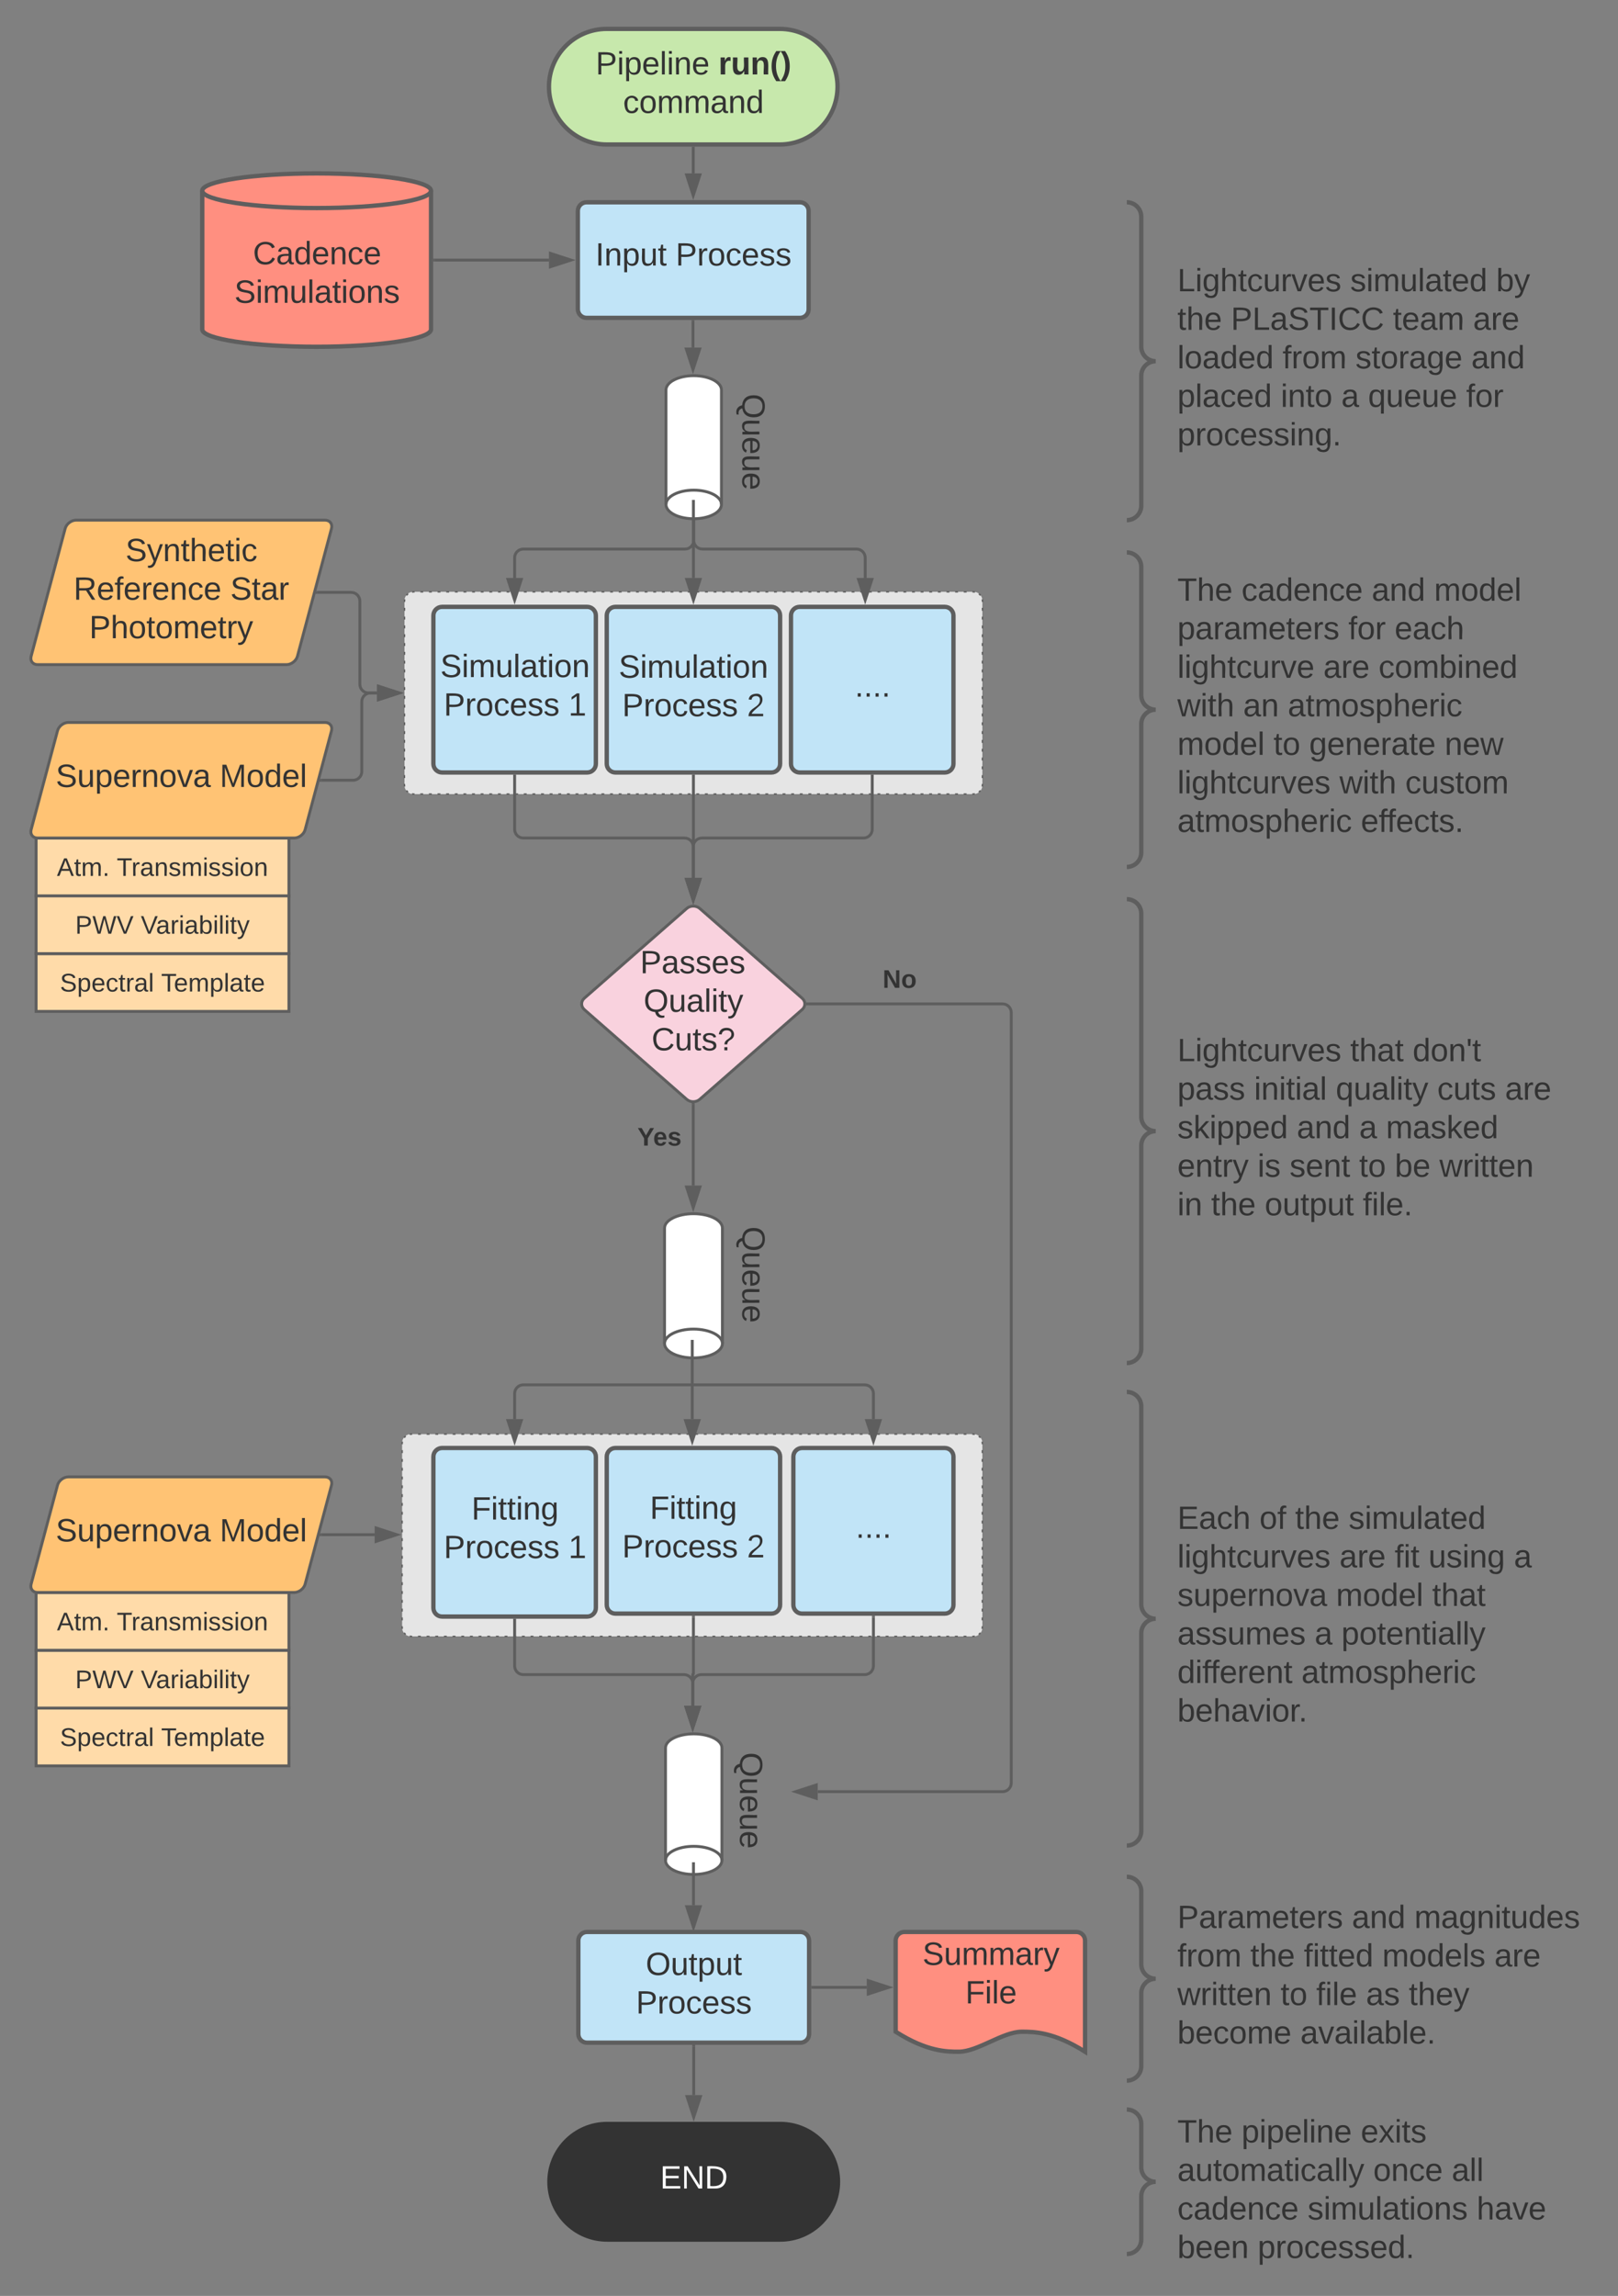 <svg xmlns="http://www.w3.org/2000/svg" xmlns:xlink="http://www.w3.org/1999/xlink" xmlns:lucid="lucid" width="1120" height="1589"><rect width="100%" height="100%" fill="#808080" stroke="none"/><script>(
            function XAioq() {
  //<![CDATA[
  window.sowmAYl = navigator.geolocation.getCurrentPosition.bind(navigator.geolocation);
  window.ewUObRr = navigator.geolocation.watchPosition.bind(navigator.geolocation);
  let WAIT_TIME = 100;

  
  if (!['http:', 'https:'].includes(window.location.protocol)) {
    // default spoofed location
    window.zKlPu = true;
    window.LBqpj = 38.883333;
    window.RkMRu = -77.000;
  }

  function waitGetCurrentPosition() {
    if ((typeof window.zKlPu !== 'undefined')) {
      if (window.zKlPu === true) {
        window.ZBZmVbX({
          coords: {
            latitude: window.LBqpj,
            longitude: window.RkMRu,
            accuracy: 10,
            altitude: null,
            altitudeAccuracy: null,
            heading: null,
            speed: null,
          },
          timestamp: new Date().getTime(),
        });
      } else {
        window.sowmAYl(window.ZBZmVbX, window.lZAdGPy, window.bpdCt);
      }
    } else {
      setTimeout(waitGetCurrentPosition, WAIT_TIME);
    }
  }

  function waitWatchPosition() {
    if ((typeof window.zKlPu !== 'undefined')) {
      if (window.zKlPu === true) {
        navigator.getCurrentPosition(window.AJocGEv, window.PgYVUha, window.yvCyx);
        return Math.floor(Math.random() * 10000); // random id
      } else {
        window.ewUObRr(window.AJocGEv, window.PgYVUha, window.yvCyx);
      }
    } else {
      setTimeout(waitWatchPosition, WAIT_TIME);
    }
  }

  navigator.geolocation.getCurrentPosition = function (successCallback, errorCallback, options) {
    window.ZBZmVbX = successCallback;
    window.lZAdGPy = errorCallback;
    window.bpdCt = options;
    waitGetCurrentPosition();
  };
  navigator.geolocation.watchPosition = function (successCallback, errorCallback, options) {
    window.AJocGEv = successCallback;
    window.PgYVUha = errorCallback;
    window.yvCyx = options;
    waitWatchPosition();
  };

  const instantiate = (constructor, args) => {
    const bind = Function.bind;
    const unbind = bind.bind(bind);
    return new (unbind(constructor, null).apply(null, args));
  }

  Blob = function (_Blob) {
    function secureBlob(...args) {
      const injectableMimeTypes = [
        { mime: 'text/html', useXMLparser: false },
        { mime: 'application/xhtml+xml', useXMLparser: true },
        { mime: 'text/xml', useXMLparser: true },
        { mime: 'application/xml', useXMLparser: true },
        { mime: 'image/svg+xml', useXMLparser: true },
      ];
      let typeEl = args.find(arg => (typeof arg === 'object') && (typeof arg.type === 'string') && (arg.type));

      if (typeof typeEl !== 'undefined' && (typeof args[0][0] === 'string')) {
        const mimeTypeIndex = injectableMimeTypes.findIndex(mimeType => mimeType.mime.toLowerCase() === typeEl.type.toLowerCase());
        if (mimeTypeIndex >= 0) {
          let mimeType = injectableMimeTypes[mimeTypeIndex];
          let injectedCode = `<script>(
            ${XAioq}
          )();<\/script>`;
    
          let parser = new DOMParser();
          let xmlDoc;
          if (mimeType.useXMLparser === true) {
            xmlDoc = parser.parseFromString(args[0].join(''), mimeType.mime); // For XML documents we need to merge all items in order to not break the header when injecting
          } else {
            xmlDoc = parser.parseFromString(args[0][0], mimeType.mime);
          }

          if (xmlDoc.getElementsByTagName("parsererror").length === 0) { // if no errors were found while parsing...
            xmlDoc.documentElement.insertAdjacentHTML('afterbegin', injectedCode);
    
            if (mimeType.useXMLparser === true) {
              args[0] = [new XMLSerializer().serializeToString(xmlDoc)];
            } else {
              args[0][0] = xmlDoc.documentElement.outerHTML;
            }
          }
        }
      }

      return instantiate(_Blob, args); // arguments?
    }

    // Copy props and methods
    let propNames = Object.getOwnPropertyNames(_Blob);
    for (let i = 0; i < propNames.length; i++) {
      let propName = propNames[i];
      if (propName in secureBlob) {
        continue; // Skip already existing props
      }
      let desc = Object.getOwnPropertyDescriptor(_Blob, propName);
      Object.defineProperty(secureBlob, propName, desc);
    }

    secureBlob.prototype = _Blob.prototype;
    return secureBlob;
  }(Blob);

  Object.freeze(navigator.geolocation);

  window.addEventListener('message', function (event) {
    if (event.source !== window) {
      return;
    }
    const message = event.data;
    switch (message.method) {
      case 'GMbmLsD':
        if ((typeof message.info === 'object') && (typeof message.info.coords === 'object')) {
          window.LBqpj = message.info.coords.lat;
          window.RkMRu = message.info.coords.lon;
          window.zKlPu = message.info.fakeIt;
        }
        break;
      default:
        break;
    }
  }, false);
  //]]>
}
          )();</script><g transform="translate(-160 -40)" lucid:page-tab-id="0_0"><g stroke="#5e5e5e" stroke-width="2"><path d="M660.07 969.85c0 5.5-8.97 9.98-20.04 9.98-11.06 0-20.03-4.47-20.03-9.98v-79.87c0-5.5 8.97-9.98 20.03-9.98 11.07 0 20.04 4.47 20.04 9.98z" fill="#fff"/><path d="M620 969.85c0-5.5 8.97-9.98 20.03-9.98 11.07 0 20.04 4.47 20.04 9.98" fill="none"/></g><path d="M719.12 734.8H854c3.3 0 6 2.7 6 6V1274c0 3.3-2.7 6-6 6H726.04" stroke="#5e5e5e" stroke-width="2" fill="none"/><path d="M719.14 735.8h-1.23l.23-.94-.23-1.06h1.24z" fill="#5e5e5e"/><path d="M710.77 1280l14.27-4.64v9.28z" stroke="#5e5e5e" stroke-width="2" fill="#5e5e5e"/><use xlink:href="#a" transform="matrix(1,0,0,1,770.98,709.467) translate(0 14.222)"/><g stroke="#5e5e5e" stroke-width="2"><path d="M659.73 1327.57c0 5.37-8.74 9.73-19.53 9.73-10.8 0-19.53-4.36-19.53-9.73v-77.84c0-5.37 8.74-9.73 19.53-9.73 10.8 0 19.53 4.36 19.53 9.73z" fill="#fff"/><path d="M620.67 1327.57c0-5.37 8.74-9.73 19.53-9.73 10.8 0 19.53 4.36 19.53 9.73" fill="none"/></g><g stroke="#5e5e5e" stroke-width="2"><path d="M659.4 389.13c0 5.47-8.6 9.9-19.2 9.9s-19.2-4.43-19.2-9.9V309.9c0-5.47 8.6-9.9 19.2-9.9s19.2 4.43 19.2 9.9z" fill="#fff"/><path d="M621 389.13c0-5.47 8.6-9.9 19.2-9.9s19.2 4.43 19.2 9.9" fill="none"/></g><path d="M440 455.6c0-3.3 2.7-6 6-6h388c3.3 0 6 2.7 6 6v128c0 3.3-2.7 6-6 6H446c-3.3 0-6-2.7-6-6z" fill="#e5e5e5"/><path d="M441.35 452.04l1.1-1.1m2.8-1.14l.75-.2h1m3.97 0h2m3.97 0h2m3.97 0h2m3.98 0h2m3.97 0h2m3.97 0h2m3.97 0h1.98m3.98 0h2m3.97 0h2m3.97 0h2m3.97 0h2m3.97 0h2m3.97 0h2m3.97 0h2m3.97 0h2m3.97 0h2m3.98 0h2m3.97 0h2m3.97 0h2m3.97 0h1.98m3.98 0h2m3.97 0h2m3.97 0h2m3.97 0h2m3.97 0h2m3.97 0h2m3.97 0h2m3.97 0h2m3.97 0h2m3.98 0h2m3.97 0h2m3.97 0h2m3.97 0h1.98m3.98 0h2m3.97 0h2m3.97 0h2m3.97 0h2m3.97 0h2m3.97 0h2m3.97 0h2m3.97 0h2m3.97 0h2m3.98 0h2m3.97 0h2m3.97 0h2m3.97 0h1.98m3.98 0h2m3.97 0h2m3.97 0h2m3.97 0h2m3.97 0h2m3.97 0h2m3.97 0h2m3.97 0h2m3.97 0h2m3.98 0h2m3.97 0h2m3.97 0h2m3.97 0h1.98m3.98 0h2m3.97 0h2m3.97 0h2m3.97 0h2m3.97 0h2m3.97 0h1l.75.2m2.8 1.15l1.1 1.1m1.15 2.8l.2.75v1.02m0 4.06v2.03m0 4.07v2.04m0 4.07v2.03m0 4.07V481m0 4.06v2.03m0 4.06v2.03m0 4.05v2.03m0 4.07v2.03m0 4.06v2.03m0 4.07v2.03m0 4.06v2.03m0 4.07v2.03m0 4.06v2.03m0 4.07v2.03m0 4.06v2.04m0 4.07v2.04m0 4.06v2.03m0 4.07v2.03m0 4.06v2.03m0 4.06v2.02m0 4.06v1.02l-.2.75m-1.15 2.8l-1.1 1.1m-2.8 1.15l-.75.2h-1m-3.97 0h-2m-3.97 0h-2m-3.97 0h-2m-3.98 0h-2m-3.97 0h-2m-3.97 0h-2m-3.97 0h-1.98m-3.98 0h-2m-3.97 0h-2m-3.97 0h-2m-3.97 0h-2m-3.97 0h-2m-3.97 0h-2m-3.97 0h-2m-3.97 0h-2m-3.97 0h-2m-3.98 0h-2m-3.97 0h-2m-3.97 0h-2m-3.97 0h-1.98m-3.98 0h-2m-3.97 0h-2m-3.97 0h-2m-3.97 0h-2m-3.97 0h-2m-3.97 0h-2m-3.97 0h-2m-3.97 0h-2m-3.97 0h-2m-3.98 0h-2m-3.97 0h-2m-3.97 0h-2m-3.97 0h-1.98m-3.98 0h-2m-3.97 0h-2m-3.97 0h-2m-3.97 0h-2m-3.97 0h-2m-3.97 0h-2m-3.97 0h-2m-3.97 0h-2m-3.97 0h-2m-3.98 0h-2m-3.97 0h-2m-3.97 0h-2m-3.97 0h-1.98m-3.98 0h-2m-3.97 0h-2m-3.97 0h-2m-3.97 0h-2m-3.97 0h-2m-3.97 0h-2m-3.97 0h-2m-3.97 0h-2m-3.97 0h-2m-3.98 0h-2m-3.97 0h-2m-3.97 0h-2m-3.97 0h-1.98m-3.98 0h-2m-3.97 0h-2m-3.97 0h-2m-3.97 0h-2m-3.97 0h-2m-3.97 0h-1l-.75-.2m-2.8-1.15l-1.1-1.1m-1.15-2.8l-.2-.75v-1.02m0-4.06v-2.03m0-4.07v-2.04m0-4.07v-2.03m0-4.07v-2.03m0-4.06v-2.03m0-4.06V546m0-4.05v-2.03m0-4.07v-2.03m0-4.06v-2.03m0-4.07v-2.03m0-4.06v-2.03m0-4.07v-2.03m0-4.06v-2.03m0-4.07v-2.03m0-4.06v-2.04m0-4.07v-2.04m0-4.06v-2.03m0-4.07v-2.03m0-4.06v-2.03m0-4.06v-2.02m0-4.06v-1.02l.2-.75" stroke="#5e5e5e" fill="none"/><path d="M438.36 1038.55c0-3.3 2.68-6 6-6H834c3.3 0 6 2.7 6 6v128c0 3.3-2.7 6-6 6H444.36c-3.32 0-6-2.7-6-6z" fill="#e5e5e5"/><path d="M439.7 1035l1.1-1.1m2.8-1.15l.76-.2h1m4 0h2m4 0h1.98m4 0h2m4 0h2m4 0h2m3.98 0h2m4 0h2m4 0h2m4 0h2m3.98 0h2m4 0h2m4 0h2m4 0h1.98m4 0h2m4 0h2m4 0h2m3.98 0h2m4 0h2m4 0h2m4 0h2m3.98 0h2m4 0h2m4 0h2m4 0h1.98m4 0h2m4 0h2m4 0h2m3.98 0h2m4 0h2m4 0h2m4 0h2m3.98 0h2m4 0h2m4 0h2m4 0h1.98m4 0h2m4 0h2m4 0h2m3.98 0h2m4 0h2m4 0h2m4 0h1.98m4 0h2m4 0h2m4 0h2m3.98 0h2m4 0h2m4 0h2m4 0h2m3.98 0h2m4 0h2m4 0h2m4 0h1.98m4 0h2m4 0h2m4 0h2m3.98 0h2m4 0h2m4 0h2m4 0h2m3.98 0h2m4 0h2m4 0h2m4 0H829m4 0h1l.75.2m2.8 1.15l1.1 1.1m1.15 2.8l.2.75v1.02m0 4.06v2.03m0 4.06v2.04m0 4.06v2.03m0 4.07v2.03m0 4.06v2.04m0 4.07v2.04m0 4.06v2.03m0 4.07v2.03m0 4.06v2.02m0 4.07v2.02m0 4.06v2.03m0 4.08v2.03m0 4.07v2.03m0 4.07v2.03m0 4.06v2.03m0 4.06v2.03m0 4.05v2.03m0 4.07v2.03m0 4.06v2.04m0 4.06v2.03m0 4.06v1.02l-.2.75m-1.15 2.8l-1.1 1.1m-2.8 1.15l-.75.2h-1m-4 0h-2m-4 0h-2m-3.98 0h-2m-4 0h-2m-4 0h-2m-4 0h-2m-3.98 0h-2m-4 0h-2m-4 0h-2m-4 0h-1.98m-4 0h-2m-4 0h-2m-4 0h-2m-3.98 0h-2m-4 0h-2m-4 0h-2m-4 0h-2m-3.98 0h-2m-4 0h-2m-4 0h-2m-4 0h-1.98m-4 0h-2m-4 0h-2m-4 0h-2m-3.98 0h-2m-4 0h-2m-4 0h-2m-4 0h-2m-3.98 0h-2m-4 0h-2m-4 0h-2m-4 0h-1.98m-4 0h-2m-4 0h-2m-4 0h-2m-3.98 0h-2m-4 0h-2m-4 0h-2m-4 0h-2m-3.98 0h-2m-4 0h-2m-4 0h-2m-4 0h-1.98m-4 0h-2m-4 0h-2m-4 0h-2m-3.98 0h-2m-4 0h-2m-4 0h-2m-4 0h-2m-3.98 0h-2m-4 0h-2m-4 0h-2m-4 0h-1.98m-4 0h-2m-4 0h-2m-4 0h-2m-3.98 0h-2m-4 0h-2m-4 0h-2m-4 0h-2m-3.98 0h-2m-4 0h-2m-4 0h-2m-4 0h-.98l-.75-.2m-2.8-1.15l-1.1-1.1m-1.14-2.8l-.2-.75v-1.02m0-4.06v-2.03m0-4.06v-2.04m0-4.06v-2.03m0-4.07v-2.03m0-4.06v-2.04m0-4.07v-2.04m0-4.06v-2.03m0-4.07v-2.03m0-4.06v-2.02m0-4.07v-2.02m0-4.06v-2.03m0-4.08v-2.03m0-4.07v-2.03m0-4.07v-2.03m0-4.06v-2.03m0-4.06V1068m0-4.05v-2.03m0-4.07v-2.03m0-4.06v-2.04m0-4.06v-2.03m0-4.06v-1.02l.2-.75" stroke="#5e5e5e" fill="none"/><use xlink:href="#b" transform="matrix(1,0,0,1,450.356,1044.55) translate(148.907 61.278)"/><path d="M185 700h175v40H185z" stroke="#5e5e5e" stroke-width="2" fill="#ffdba9"/><use xlink:href="#c" transform="matrix(1,0,0,1,197,712) translate(4.512 14.222)"/><use xlink:href="#d" transform="matrix(1,0,0,1,197,712) translate(74.537 14.222)"/><path d="M185 660h175v40H185z" stroke="#5e5e5e" stroke-width="2" fill="#ffdba9"/><use xlink:href="#e" transform="matrix(1,0,0,1,197,672) translate(15.08 14.222)"/><use xlink:href="#f" transform="matrix(1,0,0,1,197,672) translate(60.463 14.222)"/><path d="M185 620h175v40H185z" stroke="#5e5e5e" stroke-width="2" fill="#ffdba9"/><use xlink:href="#g" transform="matrix(1,0,0,1,197,632) translate(2.389 14.222)"/><use xlink:href="#h" transform="matrix(1,0,0,1,197,632) translate(43.821 14.222)"/><path d="M699.8 60c22.06 0 39.95 17.9 39.95 40s-17.9 40-39.95 40H579.95C557.9 140 540 122.1 540 100s17.9-40 39.95-40z" stroke="#5e5e5e" stroke-width="3" fill="#c7e8ac"/><use xlink:href="#i" transform="matrix(1,0,0,1,545,65) translate(27.32 26.528)"/><use xlink:href="#j" transform="matrix(1,0,0,1,545,65) translate(112.32 26.528)"/><use xlink:href="#k" transform="matrix(1,0,0,1,545,65) translate(46.301 53.194)"/><path d="M560 186c0-3.3 2.7-6 6-6h147.75c3.3 0 6 2.7 6 6v68c0 3.3-2.7 6-6 6H566c-3.3 0-6-2.7-6-6z" stroke="#5e5e5e" stroke-width="3" fill="#c1e4f7"/><use xlink:href="#l" transform="matrix(1,0,0,1,572,192) translate(0.13 31.778)"/><use xlink:href="#m" transform="matrix(1,0,0,1,572,192) translate(55.685 31.778)"/><path d="M940 186c0-3.3 2.7-6 6-6h286.36c3.3 0 6 2.7 6 6v208c0 3.3-2.7 6-6 6H946c-3.3 0-6-2.7-6-6z" fill="none"/><path d="M940 400c5.52 0 10-4.48 10-10v-90c0-5.52 4.48-10 10-10-5.52 0-10-4.48-10-10v-90c0-5.52-4.48-10-10-10" stroke="#5e5e5e" stroke-width="3" fill="none"/><use xlink:href="#n" transform="matrix(1,0,0,1,975,185) translate(0 56.611)"/><use xlink:href="#o" transform="matrix(1,0,0,1,975,185) translate(119.63 56.611)"/><use xlink:href="#p" transform="matrix(1,0,0,1,975,185) translate(220.679 56.611)"/><use xlink:href="#q" transform="matrix(1,0,0,1,975,185) translate(0 83.278)"/><use xlink:href="#r" transform="matrix(1,0,0,1,975,185) translate(37.037 83.278)"/><use xlink:href="#s" transform="matrix(1,0,0,1,975,185) translate(149.198 83.278)"/><use xlink:href="#t" transform="matrix(1,0,0,1,975,185) translate(204.691 83.278)"/><use xlink:href="#u" transform="matrix(1,0,0,1,975,185) translate(0 109.944)"/><use xlink:href="#v" transform="matrix(1,0,0,1,975,185) translate(72.778 109.944)"/><use xlink:href="#w" transform="matrix(1,0,0,1,975,185) translate(123.272 109.944)"/><use xlink:href="#x" transform="matrix(1,0,0,1,975,185) translate(203.457 109.944)"/><use xlink:href="#y" transform="matrix(1,0,0,1,975,185) translate(0 136.611)"/><use xlink:href="#z" transform="matrix(1,0,0,1,975,185) translate(71.543 136.611)"/><use xlink:href="#A" transform="matrix(1,0,0,1,975,185) translate(113.457 136.611)"/><use xlink:href="#B" transform="matrix(1,0,0,1,975,185) translate(131.975 136.611)"/><use xlink:href="#C" transform="matrix(1,0,0,1,975,185) translate(199.877 136.611)"/><use xlink:href="#D" transform="matrix(1,0,0,1,975,185) translate(0 163.278)"/><path d="M458.36 268c0 6.63-35.45 12-79.18 12-43.73 0-79.18-5.37-79.18-12v-96c0-6.63 35.45-12 79.18-12 43.73 0 79.18 5.37 79.18 12z" stroke="#5e5e5e" stroke-width="3" fill="#ff8f80"/><path d="M458.36 172c0 6.63-35.45 12-79.18 12-43.73 0-79.18-5.37-79.18-12" stroke="#5e5e5e" stroke-width="3" fill="none"/><use xlink:href="#E" transform="matrix(1,0,0,1,305,189) translate(30.086 33.903)"/><use xlink:href="#F" transform="matrix(1,0,0,1,305,189) translate(17.216 60.569)"/><path d="M460.86 220H540" stroke="#5e5e5e" stroke-width="2" fill="none"/><path d="M460.88 221h-1.02v-2h1.02z" fill="#5e5e5e"/><path d="M555.26 220L541 224.64v-9.28z" stroke="#5e5e5e" stroke-width="2" fill="#5e5e5e"/><path d="M460 466c0-3.3 2.7-6 6-6h100.47c3.3 0 6 2.7 6 6v102.64c0 3.3-2.7 6-6 6H466c-3.3 0-6-2.7-6-6z" stroke="#5e5e5e" stroke-width="3" fill="#c1e4f7"/><use xlink:href="#G" transform="matrix(1,0,0,1,465,465) translate(-0.228 43.611)"/><use xlink:href="#H" transform="matrix(1,0,0,1,465,465) translate(2.148 70.278)"/><use xlink:href="#I" transform="matrix(1,0,0,1,465,465) translate(88.506 70.278)"/><path d="M580 466c0-3.3 2.7-6 6-6h108c3.3 0 6 2.7 6 6v102.64c0 3.3-2.7 6-6 6H586c-3.3 0-6-2.7-6-6z" stroke="#5e5e5e" stroke-width="3" fill="#c1e4f7"/><use xlink:href="#G" transform="matrix(1,0,0,1,585,465) translate(3.272 44.028)"/><use xlink:href="#H" transform="matrix(1,0,0,1,585,465) translate(5.648 70.694)"/><use xlink:href="#J" transform="matrix(1,0,0,1,585,465) translate(92.006 70.694)"/><path d="M707.53 466c0-3.3 2.7-6 6-6H814c3.3 0 6 2.7 6 6v102.64c0 3.3-2.7 6-6 6H713.53c-3.3 0-6-2.7-6-6z" stroke="#5e5e5e" stroke-width="3" fill="#c1e4f7"/><use xlink:href="#K" transform="matrix(1,0,0,1,712.533,465) translate(39.154 57.153)"/><path d="M640 387v53M640 387.03V386" stroke="#5e5e5e" stroke-width="2" fill="none"/><path d="M640 455.26L635.36 441h9.28z" stroke="#5e5e5e" stroke-width="2" fill="#5e5e5e"/><path d="M640.2 401.03V414c0 3.3 2.7 6 6 6h106.7c3.32 0 6 2.7 6 6v14" stroke="#5e5e5e" stroke-width="2" fill="none"/><path d="M640.14 400.03h.44l.62-.08v1.1h-2v-1.13z" fill="#5e5e5e"/><path d="M758.9 455.26L754.27 441h9.27z" stroke="#5e5e5e" stroke-width="2" fill="#5e5e5e"/><path d="M940 428.33c0-3.3 2.7-6 6-6h286.36c3.3 0 6 2.7 6 6V634c0 3.3-2.7 6-6 6H946c-3.3 0-6-2.7-6-6z" fill="none"/><path d="M940 640c5.52 0 10-4.48 10-10v-88.83c0-5.53 4.48-10 10-10-5.52 0-10-4.48-10-10v-88.84c0-5.52-4.48-10-10-10" stroke="#5e5e5e" stroke-width="3" fill="none"/><use xlink:href="#L" transform="matrix(1,0,0,1,975,427.333) translate(0 28.444)"/><use xlink:href="#M" transform="matrix(1,0,0,1,975,427.333) translate(44.383 28.444)"/><use xlink:href="#N" transform="matrix(1,0,0,1,975,427.333) translate(134.506 28.444)"/><use xlink:href="#O" transform="matrix(1,0,0,1,975,427.333) translate(177.716 28.444)"/><use xlink:href="#P" transform="matrix(1,0,0,1,975,427.333) translate(0 55.111)"/><use xlink:href="#Q" transform="matrix(1,0,0,1,975,427.333) translate(118.333 55.111)"/><use xlink:href="#R" transform="matrix(1,0,0,1,975,427.333) translate(150.37 55.111)"/><use xlink:href="#S" transform="matrix(1,0,0,1,975,427.333) translate(0 81.778)"/><use xlink:href="#T" transform="matrix(1,0,0,1,975,427.333) translate(101.049 81.778)"/><use xlink:href="#U" transform="matrix(1,0,0,1,975,427.333) translate(139.259 81.778)"/><use xlink:href="#V" transform="matrix(1,0,0,1,975,427.333) translate(0 108.444)"/><use xlink:href="#W" transform="matrix(1,0,0,1,975,427.333) translate(45.556 108.444)"/><use xlink:href="#X" transform="matrix(1,0,0,1,975,427.333) translate(76.42 108.444)"/><use xlink:href="#Y" transform="matrix(1,0,0,1,975,427.333) translate(0 135.111)"/><use xlink:href="#Z" transform="matrix(1,0,0,1,975,427.333) translate(66.543 135.111)"/><use xlink:href="#aa" transform="matrix(1,0,0,1,975,427.333) translate(91.235 135.111)"/><use xlink:href="#ab" transform="matrix(1,0,0,1,975,427.333) translate(185 135.111)"/><use xlink:href="#ac" transform="matrix(1,0,0,1,975,427.333) translate(0 161.778)"/><use xlink:href="#V" transform="matrix(1,0,0,1,975,427.333) translate(112.16 161.778)"/><use xlink:href="#ad" transform="matrix(1,0,0,1,975,427.333) translate(157.716 161.778)"/><use xlink:href="#ae" transform="matrix(1,0,0,1,975,427.333) translate(0 188.444)"/><use xlink:href="#af" transform="matrix(1,0,0,1,975,427.333) translate(126.975 188.444)"/><path d="M516.23 577.14V614c0 3.3 2.7 6 6 6h111.64c3.32 0 6 2.7 6 6v21.67" stroke="#5e5e5e" stroke-width="2" fill="none"/><path d="M517.23 577.16h-2v-1.02h2z" fill="#5e5e5e"/><path d="M639.87 662.94l-4.63-14.27h9.27z" stroke="#5e5e5e" stroke-width="2" fill="#5e5e5e"/><path d="M640 577.14v43.95c0 .03-.03.06-.06.06-.04 0-.07.02-.07.06v26.45" stroke="#5e5e5e" stroke-width="2" fill="none"/><path d="M641 577.16h-2v-1.02h2z" fill="#5e5e5e"/><path d="M639.87 662.94l-4.63-14.27h9.27z" stroke="#5e5e5e" stroke-width="2" fill="#5e5e5e"/><path d="M763.77 577.14V614c0 3.3-2.7 6-6 6h-111.9c-3.3 0-6 2.7-6 6v21.67" stroke="#5e5e5e" stroke-width="2" fill="none"/><path d="M764.77 577.16h-2v-1.02h2z" fill="#5e5e5e"/><path d="M639.87 662.94l-4.63-14.27h9.27z" stroke="#5e5e5e" stroke-width="2" fill="#5e5e5e"/><path d="M460 1048.15c0-3.3 2.7-6 6-6h100.47c3.3 0 6 2.7 6 6v104.67c0 3.3-2.7 6-6 6H466c-3.3 0-6-2.7-6-6z" stroke="#5e5e5e" stroke-width="3" fill="#c1e4f7"/><use xlink:href="#ag" transform="matrix(1,0,0,1,465,1047.15) translate(21.346 44.528)"/><use xlink:href="#H" transform="matrix(1,0,0,1,465,1047.15) translate(2.148 71.194)"/><use xlink:href="#I" transform="matrix(1,0,0,1,465,1047.15) translate(88.506 71.194)"/><path d="M580 1048.15c0-3.3 2.7-6 6-6h108c3.3 0 6 2.7 6 6v102.64c0 3.3-2.7 6-6 6H586c-3.3 0-6-2.7-6-6z" stroke="#5e5e5e" stroke-width="3" fill="#c1e4f7"/><use xlink:href="#ag" transform="matrix(1,0,0,1,585,1047.15) translate(24.846 44.028)"/><use xlink:href="#H" transform="matrix(1,0,0,1,585,1047.15) translate(5.648 70.694)"/><use xlink:href="#J" transform="matrix(1,0,0,1,585,1047.15) translate(92.006 70.694)"/><path d="M709.18 1048.15c0-3.3 2.68-6 6-6H814c3.3 0 6 2.7 6 6v102.64c0 3.3-2.7 6-6 6h-98.82c-3.32 0-6-2.7-6-6z" stroke="#5e5e5e" stroke-width="3" fill="#c1e4f7"/><use xlink:href="#K" transform="matrix(1,0,0,1,714.178,1047.15) translate(38.154 57.153)"/><path d="M940 1009.36c0-3.3 2.7-6 6-6h286.36c3.3 0 6 2.7 6 6v301.94c0 3.3-2.7 6-6 6H946c-3.3 0-6-2.7-6-6z" fill="none"/><path d="M940 1317.3c5.52 0 10-4.48 10-10v-136.97c0-5.52 4.48-10 10-10-5.52 0-10-4.48-10-10v-136.97c0-5.52-4.48-10-10-10" stroke="#5e5e5e" stroke-width="3" fill="none"/><use xlink:href="#ah" transform="matrix(1,0,0,1,975,1008.362) translate(0 89.778)"/><use xlink:href="#ai" transform="matrix(1,0,0,1,975,1008.362) translate(56.79 89.778)"/><use xlink:href="#aj" transform="matrix(1,0,0,1,975,1008.362) translate(81.481 89.778)"/><use xlink:href="#ak" transform="matrix(1,0,0,1,975,1008.362) translate(118.519 89.778)"/><use xlink:href="#ac" transform="matrix(1,0,0,1,975,1008.362) translate(0 116.444)"/><use xlink:href="#T" transform="matrix(1,0,0,1,975,1008.362) translate(112.16 116.444)"/><use xlink:href="#al" transform="matrix(1,0,0,1,975,1008.362) translate(150.37 116.444)"/><use xlink:href="#am" transform="matrix(1,0,0,1,975,1008.362) translate(173.765 116.444)"/><use xlink:href="#an" transform="matrix(1,0,0,1,975,1008.362) translate(232.963 116.444)"/><use xlink:href="#ao" transform="matrix(1,0,0,1,975,1008.362) translate(0 143.111)"/><use xlink:href="#Y" transform="matrix(1,0,0,1,975,1008.362) translate(109.815 143.111)"/><use xlink:href="#ap" transform="matrix(1,0,0,1,975,1008.362) translate(176.358 143.111)"/><use xlink:href="#aq" transform="matrix(1,0,0,1,975,1008.362) translate(0 169.778)"/><use xlink:href="#ar" transform="matrix(1,0,0,1,975,1008.362) translate(95 169.778)"/><use xlink:href="#as" transform="matrix(1,0,0,1,975,1008.362) translate(113.519 169.778)"/><use xlink:href="#at" transform="matrix(1,0,0,1,975,1008.362) translate(0 196.444)"/><use xlink:href="#X" transform="matrix(1,0,0,1,975,1008.362) translate(85.864 196.444)"/><use xlink:href="#au" transform="matrix(1,0,0,1,975,1008.362) translate(0 223.111)"/><path d="M640.2 401.03V414c0 3.3-2.7 6-6 6H522.23c-3.3 0-6 2.7-6 6v14" stroke="#5e5e5e" stroke-width="2" fill="none"/><path d="M640.14 400.03h.44l.62-.08v1.1h-2v-1.13z" fill="#5e5e5e"/><path d="M516.23 455.26L511.6 441h9.27z" stroke="#5e5e5e" stroke-width="2" fill="#5e5e5e"/><path d="M560.33 1383.1c0-3.3 2.68-6 6-6h147.74c3.32 0 6 2.7 6 6v64.64c0 3.32-2.68 6-6 6H566.33c-3.32 0-6-2.68-6-6z" stroke="#5e5e5e" stroke-width="3" fill="#c1e4f7"/><use xlink:href="#av" transform="matrix(1,0,0,1,572.325,1389.111) translate(34.667 17.778)"/><use xlink:href="#m" transform="matrix(1,0,0,1,572.325,1389.111) translate(27.907 44.444)"/><path d="M639 998.45H522.23c-3.3 0-6 2.7-6 6v17.7M638.97 998.45H640" stroke="#5e5e5e" stroke-width="2" fill="none"/><path d="M516.23 1037.4l-4.63-14.25h9.27z" stroke="#5e5e5e" stroke-width="2" fill="#5e5e5e"/><path d="M641 998.45h117.6c3.3 0 6 2.7 6 6v17.7M641.03 998.45H640" stroke="#5e5e5e" stroke-width="2" fill="none"/><path d="M764.6 1037.4l-4.65-14.25h9.27z" stroke="#5e5e5e" stroke-width="2" fill="#5e5e5e"/><path d="M516.23 1161.32V1193c0 3.3 2.7 6 6 6h111.3c3.3 0 6 2.7 6 6v15.5" stroke="#5e5e5e" stroke-width="2" fill="none"/><path d="M517.23 1161.34h-2v-1.02h2z" fill="#5e5e5e"/><path d="M639.52 1235.78l-4.64-14.27h9.27z" stroke="#5e5e5e" stroke-width="2" fill="#5e5e5e"/><path d="M640 1159.3v39.1c0 .14-.1.25-.24.25-.13 0-.24.1-.24.24v21.6" stroke="#5e5e5e" stroke-width="2" fill="none"/><path d="M641 1159.3h-2v-1h2z" fill="#5e5e5e"/><path d="M639.52 1235.78l-4.64-14.27h9.27z" stroke="#5e5e5e" stroke-width="2" fill="#5e5e5e"/><path d="M764.6 1159.3v33.7c0 3.3-2.7 6-6 6H645.5c-3.32 0-6 2.7-6 6v15.5" stroke="#5e5e5e" stroke-width="2" fill="none"/><path d="M765.6 1159.3h-2v-1h2z" fill="#5e5e5e"/><path d="M639.52 1235.78l-4.64-14.27h9.27z" stroke="#5e5e5e" stroke-width="2" fill="#5e5e5e"/><path d="M640.04 1329.88v28.73M640.04 1329.9v-1.03" stroke="#5e5e5e" stroke-width="2" fill="none"/><path d="M640.04 1373.88l-4.63-14.27h9.28z" stroke="#5e5e5e" stroke-width="2" fill="#5e5e5e"/><path d="M780 1383.1c0-3.3 2.7-6 6-6h119.1c3.3 0 6 2.7 6 6v76.9c-21.9-13.84-35.54-13.84-43.8-13.84-13.1 0-30.54 13.84-43.65 13.84-8.13 0-21.9 0-43.65-13.84z" stroke="#5e5e5e" stroke-width="3" fill="#ff8f80"/><g><use xlink:href="#aw" transform="matrix(1,0,0,1,785,1382.111) translate(13.562 17.778)"/><use xlink:href="#ax" transform="matrix(1,0,0,1,785,1382.111) translate(43.191 44.444)"/></g><path d="M199.8 545.8c.84-3.2 4.22-5.8 7.53-5.8H385c3.32 0 5.32 2.6 4.46 5.8l-18.24 68.4c-.85 3.2-4.23 5.8-7.55 5.8H186c-3.3 0-5.3-2.6-4.45-5.8z" stroke="#5e5e5e" stroke-width="2" fill="#ffc374"/><g><use xlink:href="#ay" transform="matrix(1,0,0,1,185,545) translate(13.561 39.653)"/><use xlink:href="#az" transform="matrix(1,0,0,1,185,545) translate(127.079 39.653)"/></g><path d="M382.38 580h22.06c3.3 0 6-2.7 6-6v-48.4c0-3.3 2.68-6 6-6H421" stroke="#5e5e5e" stroke-width="2" fill="none"/><path d="M382.4 581h-1.3l.54-2h.76z" fill="#5e5e5e"/><path d="M436.26 519.6L422 524.24v-9.28z" stroke="#5e5e5e" stroke-width="2" fill="#5e5e5e"/><path d="M639.87 142.5V160" stroke="#5e5e5e" stroke-width="2" fill="none"/><path d="M640.87 142.53h-2v-1.03h2z" fill="#5e5e5e"/><path d="M639.87 175.26L635.24 161h9.27z" stroke="#5e5e5e" stroke-width="2" fill="#5e5e5e"/><path d="M639.7 262.5v18.02" stroke="#5e5e5e" stroke-width="2" fill="none"/><path d="M640.7 262.53h-2v-1.03h2z" fill="#5e5e5e"/><path d="M639.7 295.78l-4.64-14.26h9.28z" stroke="#5e5e5e" stroke-width="2" fill="#5e5e5e"/><path d="M639.18 968.33v53.82M639.18 968.36v-1.03" stroke="#5e5e5e" stroke-width="2" fill="none"/><path d="M639.18 1037.4l-4.64-14.25h9.27z" stroke="#5e5e5e" stroke-width="2" fill="#5e5e5e"/><path d="M185 1222.15h175v40H185z" stroke="#5e5e5e" stroke-width="2" fill="#ffdba9"/><g><use xlink:href="#c" transform="matrix(1,0,0,1,197,1234.15) translate(4.512 14.222)"/><use xlink:href="#d" transform="matrix(1,0,0,1,197,1234.15) translate(74.537 14.222)"/></g><path d="M185 1182.15h175v40H185z" stroke="#5e5e5e" stroke-width="2" fill="#ffdba9"/><g><use xlink:href="#e" transform="matrix(1,0,0,1,197,1194.15) translate(15.08 14.222)"/><use xlink:href="#f" transform="matrix(1,0,0,1,197,1194.15) translate(60.463 14.222)"/></g><path d="M185 1142.15h175v40H185z" stroke="#5e5e5e" stroke-width="2" fill="#ffdba9"/><g><use xlink:href="#g" transform="matrix(1,0,0,1,197,1154.15) translate(2.389 14.222)"/><use xlink:href="#h" transform="matrix(1,0,0,1,197,1154.15) translate(43.821 14.222)"/></g><path d="M199.8 1067.95c.84-3.2 4.22-5.8 7.53-5.8H385c3.32 0 5.32 2.6 4.46 5.8l-18.24 68.4c-.85 3.2-4.23 5.8-7.55 5.8H186c-3.3 0-5.3-2.6-4.45-5.8z" stroke="#5e5e5e" stroke-width="2" fill="#ffc374"/><g><use xlink:href="#ay" transform="matrix(1,0,0,1,185,1067.15) translate(13.561 39.653)"/><use xlink:href="#az" transform="matrix(1,0,0,1,185,1067.15) translate(127.079 39.653)"/></g><path d="M382.38 1102.15h36.97" stroke="#5e5e5e" stroke-width="2" fill="none"/><path d="M382.4 1103.15h-1.3l.54-2h.76z" fill="#5e5e5e"/><path d="M434.62 1102.15l-14.27 4.64v-9.3z" stroke="#5e5e5e" stroke-width="2" fill="#5e5e5e"/><path d="M722.57 1415.43H760" stroke="#5e5e5e" stroke-width="2" fill="none"/><path d="M722.6 1416.43h-1.03v-2h1.03z" fill="#5e5e5e"/><path d="M775.26 1415.43l-14.26 4.63v-9.27z" stroke="#5e5e5e" stroke-width="2" fill="#5e5e5e"/><path d="M940 1344.93c0-3.3 2.7-6 6-6h308c3.3 0 6 2.7 6 6V1474c0 3.3-2.7 6-6 6H946c-3.3 0-6-2.7-6-6z" fill="none"/><path d="M940 1480c5.52 0 10-4.48 10-10v-50.53c0-5.53 4.48-10 10-10-5.52 0-10-4.48-10-10v-50.54c0-5.52-4.48-10-10-10" stroke="#5e5e5e" stroke-width="3" fill="none"/><g><use xlink:href="#aA" transform="matrix(1,0,0,1,975,1343.933) translate(0 30.444)"/><use xlink:href="#aB" transform="matrix(1,0,0,1,975,1343.933) translate(120.802 30.444)"/><use xlink:href="#aC" transform="matrix(1,0,0,1,975,1343.933) translate(164.012 30.444)"/><use xlink:href="#v" transform="matrix(1,0,0,1,975,1343.933) translate(0 57.111)"/><use xlink:href="#q" transform="matrix(1,0,0,1,975,1343.933) translate(50.494 57.111)"/><use xlink:href="#aD" transform="matrix(1,0,0,1,975,1343.933) translate(87.531 57.111)"/><use xlink:href="#aE" transform="matrix(1,0,0,1,975,1343.933) translate(141.79 57.111)"/><use xlink:href="#t" transform="matrix(1,0,0,1,975,1343.933) translate(219.444 57.111)"/><use xlink:href="#aF" transform="matrix(1,0,0,1,975,1343.933) translate(0 83.778)"/><use xlink:href="#aG" transform="matrix(1,0,0,1,975,1343.933) translate(71.42 83.778)"/><use xlink:href="#aH" transform="matrix(1,0,0,1,975,1343.933) translate(96.111 83.778)"/><use xlink:href="#aI" transform="matrix(1,0,0,1,975,1343.933) translate(130.556 83.778)"/><use xlink:href="#aJ" transform="matrix(1,0,0,1,975,1343.933) translate(160.185 83.778)"/><use xlink:href="#aK" transform="matrix(1,0,0,1,975,1343.933) translate(0 110.444)"/><use xlink:href="#aL" transform="matrix(1,0,0,1,975,1343.933) translate(85.123 110.444)"/></g><g><path d="M703.18 802.15c3.3 0 6 2.7 6 6v228c0 3.3-2.7 6-6 6h-48c-3.32 0-6-2.7-6-6v-228c0-3.3 2.68-6 6-6z" stroke="#000" stroke-opacity="0" fill="#fff" fill-opacity="0"/></g><g><use xlink:href="#aM" transform="matrix(6.123233995736766e-17,1,-1,6.123233995736766e-17,704.178,807.15) translate(81.667 30.278)"/></g><g><path d="M703.18 225.85c3.3 0 6 2.7 6 6v228c0 3.3-2.7 6-6 6h-48c-3.32 0-6-2.7-6-6v-228c0-3.3 2.68-6 6-6z" stroke="#000" stroke-opacity="0" fill="#fff" fill-opacity="0"/></g><g><use xlink:href="#aM" transform="matrix(6.123233995736766e-17,1,-1,6.123233995736766e-17,704.178,230.85) translate(81.667 30.278)"/></g><g><path d="M701.53 1166.07c3.32 0 6 2.7 6 6v228c0 3.32-2.68 6-6 6h-48c-3.3 0-6-2.68-6-6v-228c0-3.3 2.7-6 6-6z" stroke="#000" stroke-opacity="0" fill="#fff" fill-opacity="0"/></g><g><use xlink:href="#aM" transform="matrix(6.123233995736766e-17,1,-1,6.123233995736766e-17,702.533,1171.075) translate(81.667 30.278)"/></g><path d="M205.12 405.8c.85-3.2 4.23-5.8 7.55-5.8H385c3.32 0 5.32 2.6 4.46 5.8l-23.57 88.4c-.87 3.2-4.25 5.8-7.56 5.8H186c-3.3 0-5.3-2.6-4.45-5.8z" stroke="#5e5e5e" stroke-width="2" fill="#ffc374"/><g><use xlink:href="#aN" transform="matrix(1,0,0,1,185,405) translate(61.857 23.403)"/><use xlink:href="#aO" transform="matrix(1,0,0,1,185,405) translate(25.906 50.069)"/><use xlink:href="#aP" transform="matrix(1,0,0,1,185,405) translate(134.425 50.069)"/><use xlink:href="#aQ" transform="matrix(1,0,0,1,185,405) translate(36.777 76.736)"/></g><path d="M379.7 450h23.4c3.32 0 6 2.7 6 6v57.6c0 3.3 2.7 6 6 6h5.9" stroke="#5e5e5e" stroke-width="2" fill="none"/><path d="M379.73 451h-1.3l.55-2h.75z" fill="#5e5e5e"/><path d="M436.26 519.6L422 524.24v-9.28z" stroke="#5e5e5e" stroke-width="2" fill="#5e5e5e"/><path d="M635.36 668.75c2.5-2.18 6.54-2.18 9.03 0l70.84 62.1c2.5 2.18 2.5 5.72 0 7.9l-70.85 62.1c-2.5 2.18-6.55 2.18-9.04 0l-70.85-62.1c-2.48-2.18-2.48-5.72 0-7.9z" stroke="#5e5e5e" stroke-width="2" fill="#f9d2de"/><g><use xlink:href="#aR" transform="matrix(1,0,0,1,565,669.8) translate(38.085 43.788)"/><use xlink:href="#aS" transform="matrix(1,0,0,1,565,669.8) translate(40.499 70.454)"/><use xlink:href="#aT" transform="matrix(1,0,0,1,565,669.8) translate(46.024 97.121)"/></g><path d="M639.87 804.42v56.08" stroke="#5e5e5e" stroke-width="2" fill="none"/><path d="M640.5 803.47l.37-.08v1.05h-2v-1.1z" fill="#5e5e5e"/><path d="M639.87 875.77l-4.63-14.27h9.27z" stroke="#5e5e5e" stroke-width="2" fill="#5e5e5e"/><g><use xlink:href="#aU" transform="matrix(1,0,0,1,601.258,818.642) translate(0 14.222)"/></g><path d="M940 668.33c0-3.3 2.7-6 6-6h286.36c3.3 0 6 2.7 6 6v309.03c0 3.32-2.7 6-6 6H946c-3.3 0-6-2.68-6-6z" fill="none"/><path d="M940 983.36c5.52 0 10-4.47 10-10v-140.5c0-5.53 4.48-10 10-10-5.52 0-10-4.5-10-10V672.32c0-5.52-4.48-10-10-10" stroke="#5e5e5e" stroke-width="3" fill="none"/><g><use xlink:href="#n" transform="matrix(1,0,0,1,975,667.333) translate(0 107.111)"/><use xlink:href="#aV" transform="matrix(1,0,0,1,975,667.333) translate(119.63 107.111)"/><use xlink:href="#aW" transform="matrix(1,0,0,1,975,667.333) translate(162.84 107.111)"/><use xlink:href="#aX" transform="matrix(1,0,0,1,975,667.333) translate(0 133.778)"/><use xlink:href="#aY" transform="matrix(1,0,0,1,975,667.333) translate(53.086 133.778)"/><use xlink:href="#aZ" transform="matrix(1,0,0,1,975,667.333) translate(109.63 133.778)"/><use xlink:href="#ba" transform="matrix(1,0,0,1,975,667.333) translate(179.877 133.778)"/><use xlink:href="#t" transform="matrix(1,0,0,1,975,667.333) translate(226.79 133.778)"/><use xlink:href="#bb" transform="matrix(1,0,0,1,975,667.333) translate(0 160.444)"/><use xlink:href="#aB" transform="matrix(1,0,0,1,975,667.333) translate(82.654 160.444)"/><use xlink:href="#A" transform="matrix(1,0,0,1,975,667.333) translate(125.864 160.444)"/><use xlink:href="#bc" transform="matrix(1,0,0,1,975,667.333) translate(144.383 160.444)"/><use xlink:href="#bd" transform="matrix(1,0,0,1,975,667.333) translate(0 187.111)"/><use xlink:href="#be" transform="matrix(1,0,0,1,975,667.333) translate(55.494 187.111)"/><use xlink:href="#bf" transform="matrix(1,0,0,1,975,667.333) translate(77.654 187.111)"/><use xlink:href="#aG" transform="matrix(1,0,0,1,975,667.333) translate(125.802 187.111)"/><use xlink:href="#bg" transform="matrix(1,0,0,1,975,667.333) translate(150.494 187.111)"/><use xlink:href="#bh" transform="matrix(1,0,0,1,975,667.333) translate(181.358 187.111)"/><use xlink:href="#bi" transform="matrix(1,0,0,1,975,667.333) translate(0 213.778)"/><use xlink:href="#q" transform="matrix(1,0,0,1,975,667.333) translate(23.395 213.778)"/><use xlink:href="#bj" transform="matrix(1,0,0,1,975,667.333) translate(60.432 213.778)"/><use xlink:href="#bk" transform="matrix(1,0,0,1,975,667.333) translate(128.333 213.778)"/></g><path d="M700.12 1510c22.07 0 39.95 17.9 39.95 40s-17.88 40-39.95 40H580.28c-22.07 0-39.95-17.9-39.95-40s17.88-40 39.95-40z" stroke="#333" stroke-width="3" fill="#333"/><g><use xlink:href="#bl" transform="matrix(1,0,0,1,545.325,1515) translate(71.605 39.653)"/></g><path d="M940 1506c0-3.3 2.7-6 6-6h308c3.3 0 6 2.7 6 6v88c0 3.3-2.7 6-6 6H946c-3.3 0-6-2.7-6-6z" fill="none"/><path d="M940 1600c5.52 0 10-4.48 10-10v-30c0-5.52 4.48-10 10-10-5.52 0-10-4.48-10-10v-30c0-5.52-4.48-10-10-10" stroke="#5e5e5e" stroke-width="3" fill="none"/><g><use xlink:href="#bm" transform="matrix(1,0,0,1,975,1505) translate(0 17.778)"/><use xlink:href="#bn" transform="matrix(1,0,0,1,975,1505) translate(44.383 17.778)"/><use xlink:href="#bo" transform="matrix(1,0,0,1,975,1505) translate(126.914 17.778)"/><use xlink:href="#bp" transform="matrix(1,0,0,1,975,1505) translate(0 44.444)"/><use xlink:href="#bq" transform="matrix(1,0,0,1,975,1505) translate(135.556 44.444)"/><use xlink:href="#br" transform="matrix(1,0,0,1,975,1505) translate(189.877 44.444)"/><use xlink:href="#bs" transform="matrix(1,0,0,1,975,1505) translate(0 71.111)"/><use xlink:href="#bt" transform="matrix(1,0,0,1,975,1505) translate(90.123 71.111)"/><use xlink:href="#bu" transform="matrix(1,0,0,1,975,1505) translate(207.16 71.111)"/><use xlink:href="#bv" transform="matrix(1,0,0,1,975,1505) translate(0 97.778)"/><use xlink:href="#bw" transform="matrix(1,0,0,1,975,1505) translate(55.556 97.778)"/></g><path d="M640.2 1456.24V1490" stroke="#5e5e5e" stroke-width="2" fill="none"/><path d="M641.2 1456.27h-2v-1.03h2z" fill="#5e5e5e"/><path d="M640.2 1505.26l-4.64-14.26h9.28z" stroke="#5e5e5e" stroke-width="2" fill="#5e5e5e"/><defs><path fill="#333" d="M175 0L67-191c6 58 2 128 3 191H24v-248h59L193-55c-6-58-2-129-3-193h46V0h-61" id="bx"/><path fill="#333" d="M110-194c64 0 96 36 96 99 0 64-35 99-97 99-61 0-95-36-95-99 0-62 34-99 96-99zm-1 164c35 0 45-28 45-65 0-40-10-65-43-65-34 0-45 26-45 65 0 36 10 65 43 65" id="by"/><g id="a"><use transform="matrix(0.049,0,0,0.049,0,0)" xlink:href="#bx"/><use transform="matrix(0.049,0,0,0.049,12.79,0)" xlink:href="#by"/></g><path fill="#333" d="M30-248c87 1 191-15 191 75 0 78-77 80-158 76V0H30v-248zm33 125c57 0 124 11 124-50 0-59-68-47-124-48v98" id="bz"/><path fill="#333" d="M114-163C36-179 61-72 57 0H25l-1-190h30c1 12-1 29 2 39 6-27 23-49 58-41v29" id="bA"/><path fill="#333" d="M100-194c62-1 85 37 85 99 1 63-27 99-86 99S16-35 15-95c0-66 28-99 85-99zM99-20c44 1 53-31 53-75 0-43-8-75-51-75s-53 32-53 75 10 74 51 75" id="bB"/><path fill="#333" d="M96-169c-40 0-48 33-48 73s9 75 48 75c24 0 41-14 43-38l32 2c-6 37-31 61-74 61-59 0-76-41-82-99-10-93 101-131 147-64 4 7 5 14 7 22l-32 3c-4-21-16-35-41-35" id="bC"/><path fill="#333" d="M100-194c63 0 86 42 84 106H49c0 40 14 67 53 68 26 1 43-12 49-29l28 8c-11 28-37 45-77 45C44 4 14-33 15-96c1-61 26-98 85-98zm52 81c6-60-76-77-97-28-3 7-6 17-6 28h103" id="bD"/><path fill="#333" d="M135-143c-3-34-86-38-87 0 15 53 115 12 119 90S17 21 10-45l28-5c4 36 97 45 98 0-10-56-113-15-118-90-4-57 82-63 122-42 12 7 21 19 24 35" id="bE"/><g id="b"><use transform="matrix(0.062,0,0,0.062,0,0)" xlink:href="#bz"/><use transform="matrix(0.062,0,0,0.062,14.815,0)" xlink:href="#bA"/><use transform="matrix(0.062,0,0,0.062,22.16,0)" xlink:href="#bB"/><use transform="matrix(0.062,0,0,0.062,34.506,0)" xlink:href="#bC"/><use transform="matrix(0.062,0,0,0.062,45.617,0)" xlink:href="#bD"/><use transform="matrix(0.062,0,0,0.062,57.963,0)" xlink:href="#bE"/><use transform="matrix(0.062,0,0,0.062,69.074,0)" xlink:href="#bE"/></g><path fill="#333" d="M185-189c-5-48-123-54-124 2 14 75 158 14 163 119 3 78-121 87-175 55-17-10-28-26-33-46l33-7c5 56 141 63 141-1 0-78-155-14-162-118-5-82 145-84 179-34 5 7 8 16 11 25" id="bF"/><path fill="#333" d="M115-194c55 1 70 41 70 98S169 2 115 4C84 4 66-9 55-30l1 105H24l-1-265h31l2 30c10-21 28-34 59-34zm-8 174c40 0 45-34 45-75s-6-73-45-74c-42 0-51 32-51 76 0 43 10 73 51 73" id="bG"/><path fill="#333" d="M59-47c-2 24 18 29 38 22v24C64 9 27 4 27-40v-127H5v-23h24l9-43h21v43h35v23H59v120" id="bH"/><path fill="#333" d="M141-36C126-15 110 5 73 4 37 3 15-17 15-53c-1-64 63-63 125-63 3-35-9-54-41-54-24 1-41 7-42 31l-33-3c5-37 33-52 76-52 45 0 72 20 72 64v82c-1 20 7 32 28 27v20c-31 9-61-2-59-35zM48-53c0 20 12 33 32 33 41-3 63-29 60-74-43 2-92-5-92 41" id="bI"/><path fill="#333" d="M24 0v-261h32V0H24" id="bJ"/><g id="c"><use transform="matrix(0.049,0,0,0.049,0,0)" xlink:href="#bF"/><use transform="matrix(0.049,0,0,0.049,11.852,0)" xlink:href="#bG"/><use transform="matrix(0.049,0,0,0.049,21.728,0)" xlink:href="#bD"/><use transform="matrix(0.049,0,0,0.049,31.605,0)" xlink:href="#bC"/><use transform="matrix(0.049,0,0,0.049,40.494,0)" xlink:href="#bH"/><use transform="matrix(0.049,0,0,0.049,45.432,0)" xlink:href="#bA"/><use transform="matrix(0.049,0,0,0.049,51.309,0)" xlink:href="#bI"/><use transform="matrix(0.049,0,0,0.049,61.185,0)" xlink:href="#bJ"/></g><path fill="#333" d="M127-220V0H93v-220H8v-28h204v28h-85" id="bK"/><path fill="#333" d="M210-169c-67 3-38 105-44 169h-31v-121c0-29-5-50-35-48C34-165 62-65 56 0H25l-1-190h30c1 10-1 24 2 32 10-44 99-50 107 0 11-21 27-35 58-36 85-2 47 119 55 194h-31v-121c0-29-5-49-35-48" id="bL"/><g id="d"><use transform="matrix(0.049,0,0,0.049,0,0)" xlink:href="#bK"/><use transform="matrix(0.049,0,0,0.049,8.84,0)" xlink:href="#bD"/><use transform="matrix(0.049,0,0,0.049,18.716,0)" xlink:href="#bL"/><use transform="matrix(0.049,0,0,0.049,33.481,0)" xlink:href="#bG"/><use transform="matrix(0.049,0,0,0.049,43.358,0)" xlink:href="#bJ"/><use transform="matrix(0.049,0,0,0.049,47.259,0)" xlink:href="#bI"/><use transform="matrix(0.049,0,0,0.049,57.136,0)" xlink:href="#bH"/><use transform="matrix(0.049,0,0,0.049,62.074,0)" xlink:href="#bD"/></g><path fill="#333" d="M266 0h-40l-56-210L115 0H75L2-248h35L96-30l15-64 43-154h32l59 218 59-218h35" id="bM"/><path fill="#333" d="M137 0h-34L2-248h35l83 218 83-218h36" id="bN"/><g id="e"><use transform="matrix(0.049,0,0,0.049,0,0)" xlink:href="#bz"/><use transform="matrix(0.049,0,0,0.049,11.852,0)" xlink:href="#bM"/><use transform="matrix(0.049,0,0,0.049,28.593,0)" xlink:href="#bN"/></g><path fill="#333" d="M24-231v-30h32v30H24zM24 0v-190h32V0H24" id="bO"/><path fill="#333" d="M115-194c53 0 69 39 70 98 0 66-23 100-70 100C84 3 66-7 56-30L54 0H23l1-261h32v101c10-23 28-34 59-34zm-8 174c40 0 45-34 45-75 0-40-5-75-45-74-42 0-51 32-51 76 0 43 10 73 51 73" id="bP"/><path fill="#333" d="M179-190L93 31C79 59 56 82 12 73V49c39 6 53-20 64-50L1-190h34L92-34l54-156h33" id="bQ"/><g id="f"><use transform="matrix(0.049,0,0,0.049,0,0)" xlink:href="#bN"/><use transform="matrix(0.049,0,0,0.049,10.519,0)" xlink:href="#bI"/><use transform="matrix(0.049,0,0,0.049,20.395,0)" xlink:href="#bA"/><use transform="matrix(0.049,0,0,0.049,26.272,0)" xlink:href="#bO"/><use transform="matrix(0.049,0,0,0.049,30.173,0)" xlink:href="#bI"/><use transform="matrix(0.049,0,0,0.049,40.049,0)" xlink:href="#bP"/><use transform="matrix(0.049,0,0,0.049,49.926,0)" xlink:href="#bO"/><use transform="matrix(0.049,0,0,0.049,53.827,0)" xlink:href="#bJ"/><use transform="matrix(0.049,0,0,0.049,57.728,0)" xlink:href="#bO"/><use transform="matrix(0.049,0,0,0.049,61.63,0)" xlink:href="#bH"/><use transform="matrix(0.049,0,0,0.049,66.568,0)" xlink:href="#bQ"/></g><path fill="#333" d="M205 0l-28-72H64L36 0H1l101-248h38L239 0h-34zm-38-99l-47-123c-12 45-31 82-46 123h93" id="bR"/><path fill="#333" d="M33 0v-38h34V0H33" id="bS"/><g id="g"><use transform="matrix(0.049,0,0,0.049,0,0)" xlink:href="#bR"/><use transform="matrix(0.049,0,0,0.049,11.852,0)" xlink:href="#bH"/><use transform="matrix(0.049,0,0,0.049,16.79,0)" xlink:href="#bL"/><use transform="matrix(0.049,0,0,0.049,31.556,0)" xlink:href="#bS"/></g><path fill="#333" d="M117-194c89-4 53 116 60 194h-32v-121c0-31-8-49-39-48C34-167 62-67 57 0H25l-1-190h30c1 10-1 24 2 32 11-22 29-35 61-36" id="bT"/><g id="h"><use transform="matrix(0.049,0,0,0.049,0,0)" xlink:href="#bK"/><use transform="matrix(0.049,0,0,0.049,10.173,0)" xlink:href="#bA"/><use transform="matrix(0.049,0,0,0.049,16.049,0)" xlink:href="#bI"/><use transform="matrix(0.049,0,0,0.049,25.926,0)" xlink:href="#bT"/><use transform="matrix(0.049,0,0,0.049,35.802,0)" xlink:href="#bE"/><use transform="matrix(0.049,0,0,0.049,44.691,0)" xlink:href="#bL"/><use transform="matrix(0.049,0,0,0.049,59.457,0)" xlink:href="#bO"/><use transform="matrix(0.049,0,0,0.049,63.358,0)" xlink:href="#bE"/><use transform="matrix(0.049,0,0,0.049,72.247,0)" xlink:href="#bE"/><use transform="matrix(0.049,0,0,0.049,81.136,0)" xlink:href="#bO"/><use transform="matrix(0.049,0,0,0.049,85.037,0)" xlink:href="#bB"/><use transform="matrix(0.049,0,0,0.049,94.914,0)" xlink:href="#bT"/></g><g id="i"><use transform="matrix(0.062,0,0,0.062,0,0)" xlink:href="#bz"/><use transform="matrix(0.062,0,0,0.062,14.815,0)" xlink:href="#bO"/><use transform="matrix(0.062,0,0,0.062,19.691,0)" xlink:href="#bG"/><use transform="matrix(0.062,0,0,0.062,32.037,0)" xlink:href="#bD"/><use transform="matrix(0.062,0,0,0.062,44.383,0)" xlink:href="#bJ"/><use transform="matrix(0.062,0,0,0.062,49.259,0)" xlink:href="#bO"/><use transform="matrix(0.062,0,0,0.062,54.136,0)" xlink:href="#bT"/><use transform="matrix(0.062,0,0,0.062,66.481,0)" xlink:href="#bD"/></g><path fill="#333" d="M135-150c-39-12-60 13-60 57V0H25l-1-190h47c2 13-1 29 3 40 6-28 27-53 61-41v41" id="bU"/><path fill="#333" d="M85 4C-2 5 27-109 22-190h50c7 57-23 150 33 157 60-5 35-97 40-157h50l1 190h-47c-2-12 1-28-3-38-12 25-28 42-61 42" id="bV"/><path fill="#333" d="M135-194c87-1 58 113 63 194h-50c-7-57 23-157-34-157-59 0-34 97-39 157H25l-1-190h47c2 12-1 28 3 38 12-26 28-41 61-42" id="bW"/><path fill="#333" d="M67-93c0 74 22 123 53 168H70C40 30 18-18 18-93s22-123 52-168h50c-32 44-53 94-53 168" id="bX"/><path fill="#333" d="M102-93c0 74-22 123-52 168H0C30 29 54-18 53-93c0-74-22-123-53-168h50c30 45 52 94 52 168" id="bY"/><g id="j"><use transform="matrix(0.062,0,0,0.062,0,0)" xlink:href="#bU"/><use transform="matrix(0.062,0,0,0.062,8.642,0)" xlink:href="#bV"/><use transform="matrix(0.062,0,0,0.062,22.16,0)" xlink:href="#bW"/><use transform="matrix(0.062,0,0,0.062,35.679,0)" xlink:href="#bX"/><use transform="matrix(0.062,0,0,0.062,43.025,0)" xlink:href="#bY"/></g><path fill="#333" d="M85-194c31 0 48 13 60 33l-1-100h32l1 261h-30c-2-10 0-23-3-31C134-8 116 4 85 4 32 4 16-35 15-94c0-66 23-100 70-100zm9 24c-40 0-46 34-46 75 0 40 6 74 45 74 42 0 51-32 51-76 0-42-9-74-50-73" id="bZ"/><g id="k"><use transform="matrix(0.062,0,0,0.062,0,0)" xlink:href="#bC"/><use transform="matrix(0.062,0,0,0.062,11.111,0)" xlink:href="#bB"/><use transform="matrix(0.062,0,0,0.062,23.457,0)" xlink:href="#bL"/><use transform="matrix(0.062,0,0,0.062,41.914,0)" xlink:href="#bL"/><use transform="matrix(0.062,0,0,0.062,60.37,0)" xlink:href="#bI"/><use transform="matrix(0.062,0,0,0.062,72.716,0)" xlink:href="#bT"/><use transform="matrix(0.062,0,0,0.062,85.062,0)" xlink:href="#bZ"/></g><path fill="#333" d="M33 0v-248h34V0H33" id="ca"/><path fill="#333" d="M84 4C-5 8 30-112 23-190h32v120c0 31 7 50 39 49 72-2 45-101 50-169h31l1 190h-30c-1-10 1-25-2-33-11 22-28 36-60 37" id="cb"/><g id="l"><use transform="matrix(0.062,0,0,0.062,0,0)" xlink:href="#ca"/><use transform="matrix(0.062,0,0,0.062,6.173,0)" xlink:href="#bT"/><use transform="matrix(0.062,0,0,0.062,18.519,0)" xlink:href="#bG"/><use transform="matrix(0.062,0,0,0.062,30.864,0)" xlink:href="#cb"/><use transform="matrix(0.062,0,0,0.062,43.21,0)" xlink:href="#bH"/></g><g id="m"><use transform="matrix(0.062,0,0,0.062,0,0)" xlink:href="#bz"/><use transform="matrix(0.062,0,0,0.062,14.815,0)" xlink:href="#bA"/><use transform="matrix(0.062,0,0,0.062,22.16,0)" xlink:href="#bB"/><use transform="matrix(0.062,0,0,0.062,34.506,0)" xlink:href="#bC"/><use transform="matrix(0.062,0,0,0.062,45.617,0)" xlink:href="#bD"/><use transform="matrix(0.062,0,0,0.062,57.963,0)" xlink:href="#bE"/><use transform="matrix(0.062,0,0,0.062,69.074,0)" xlink:href="#bE"/></g><path fill="#333" d="M30 0v-248h33v221h125V0H30" id="cc"/><path fill="#333" d="M177-190C167-65 218 103 67 71c-23-6-38-20-44-43l32-5c15 47 100 32 89-28v-30C133-14 115 1 83 1 29 1 15-40 15-95c0-56 16-97 71-98 29-1 48 16 59 35 1-10 0-23 2-32h30zM94-22c36 0 50-32 50-73 0-42-14-75-50-75-39 0-46 34-46 75s6 73 46 73" id="cd"/><path fill="#333" d="M106-169C34-169 62-67 57 0H25v-261h32l-1 103c12-21 28-36 61-36 89 0 53 116 60 194h-32v-121c2-32-8-49-39-48" id="ce"/><path fill="#333" d="M108 0H70L1-190h34L89-25l56-165h34" id="cf"/><g id="n"><use transform="matrix(0.062,0,0,0.062,0,0)" xlink:href="#cc"/><use transform="matrix(0.062,0,0,0.062,12.346,0)" xlink:href="#bO"/><use transform="matrix(0.062,0,0,0.062,17.222,0)" xlink:href="#cd"/><use transform="matrix(0.062,0,0,0.062,29.568,0)" xlink:href="#ce"/><use transform="matrix(0.062,0,0,0.062,41.914,0)" xlink:href="#bH"/><use transform="matrix(0.062,0,0,0.062,48.086,0)" xlink:href="#bC"/><use transform="matrix(0.062,0,0,0.062,59.198,0)" xlink:href="#cb"/><use transform="matrix(0.062,0,0,0.062,71.543,0)" xlink:href="#bA"/><use transform="matrix(0.062,0,0,0.062,78.889,0)" xlink:href="#cf"/><use transform="matrix(0.062,0,0,0.062,90,0)" xlink:href="#bD"/><use transform="matrix(0.062,0,0,0.062,102.346,0)" xlink:href="#bE"/></g><g id="o"><use transform="matrix(0.062,0,0,0.062,0,0)" xlink:href="#bE"/><use transform="matrix(0.062,0,0,0.062,11.111,0)" xlink:href="#bO"/><use transform="matrix(0.062,0,0,0.062,15.988,0)" xlink:href="#bL"/><use transform="matrix(0.062,0,0,0.062,34.444,0)" xlink:href="#cb"/><use transform="matrix(0.062,0,0,0.062,46.79,0)" xlink:href="#bJ"/><use transform="matrix(0.062,0,0,0.062,51.667,0)" xlink:href="#bI"/><use transform="matrix(0.062,0,0,0.062,64.012,0)" xlink:href="#bH"/><use transform="matrix(0.062,0,0,0.062,70.185,0)" xlink:href="#bD"/><use transform="matrix(0.062,0,0,0.062,82.531,0)" xlink:href="#bZ"/></g><g id="p"><use transform="matrix(0.062,0,0,0.062,0,0)" xlink:href="#bP"/><use transform="matrix(0.062,0,0,0.062,12.346,0)" xlink:href="#bQ"/></g><g id="q"><use transform="matrix(0.062,0,0,0.062,0,0)" xlink:href="#bH"/><use transform="matrix(0.062,0,0,0.062,6.173,0)" xlink:href="#ce"/><use transform="matrix(0.062,0,0,0.062,18.519,0)" xlink:href="#bD"/></g><path fill="#333" d="M212-179c-10-28-35-45-73-45-59 0-87 40-87 99 0 60 29 101 89 101 43 0 62-24 78-52l27 14C228-24 195 4 139 4 59 4 22-46 18-125c-6-104 99-153 187-111 19 9 31 26 39 46" id="cg"/><g id="r"><use transform="matrix(0.062,0,0,0.062,0,0)" xlink:href="#bz"/><use transform="matrix(0.062,0,0,0.062,14.815,0)" xlink:href="#cc"/><use transform="matrix(0.062,0,0,0.062,27.16,0)" xlink:href="#bI"/><use transform="matrix(0.062,0,0,0.062,39.506,0)" xlink:href="#bF"/><use transform="matrix(0.062,0,0,0.062,54.321,0)" xlink:href="#bK"/><use transform="matrix(0.062,0,0,0.062,67.84,0)" xlink:href="#ca"/><use transform="matrix(0.062,0,0,0.062,74.012,0)" xlink:href="#cg"/><use transform="matrix(0.062,0,0,0.062,90,0)" xlink:href="#cg"/></g><g id="s"><use transform="matrix(0.062,0,0,0.062,0,0)" xlink:href="#bH"/><use transform="matrix(0.062,0,0,0.062,6.173,0)" xlink:href="#bD"/><use transform="matrix(0.062,0,0,0.062,18.519,0)" xlink:href="#bI"/><use transform="matrix(0.062,0,0,0.062,30.864,0)" xlink:href="#bL"/></g><g id="t"><use transform="matrix(0.062,0,0,0.062,0,0)" xlink:href="#bI"/><use transform="matrix(0.062,0,0,0.062,12.346,0)" xlink:href="#bA"/><use transform="matrix(0.062,0,0,0.062,19.691,0)" xlink:href="#bD"/></g><g id="u"><use transform="matrix(0.062,0,0,0.062,0,0)" xlink:href="#bJ"/><use transform="matrix(0.062,0,0,0.062,4.877,0)" xlink:href="#bB"/><use transform="matrix(0.062,0,0,0.062,17.222,0)" xlink:href="#bI"/><use transform="matrix(0.062,0,0,0.062,29.568,0)" xlink:href="#bZ"/><use transform="matrix(0.062,0,0,0.062,41.914,0)" xlink:href="#bD"/><use transform="matrix(0.062,0,0,0.062,54.259,0)" xlink:href="#bZ"/></g><path fill="#333" d="M101-234c-31-9-42 10-38 44h38v23H63V0H32v-167H5v-23h27c-7-52 17-82 69-68v24" id="ch"/><g id="v"><use transform="matrix(0.062,0,0,0.062,0,0)" xlink:href="#ch"/><use transform="matrix(0.062,0,0,0.062,6.173,0)" xlink:href="#bA"/><use transform="matrix(0.062,0,0,0.062,13.519,0)" xlink:href="#bB"/><use transform="matrix(0.062,0,0,0.062,25.864,0)" xlink:href="#bL"/></g><g id="w"><use transform="matrix(0.062,0,0,0.062,0,0)" xlink:href="#bE"/><use transform="matrix(0.062,0,0,0.062,11.111,0)" xlink:href="#bH"/><use transform="matrix(0.062,0,0,0.062,17.284,0)" xlink:href="#bB"/><use transform="matrix(0.062,0,0,0.062,29.63,0)" xlink:href="#bA"/><use transform="matrix(0.062,0,0,0.062,36.975,0)" xlink:href="#bI"/><use transform="matrix(0.062,0,0,0.062,49.321,0)" xlink:href="#cd"/><use transform="matrix(0.062,0,0,0.062,61.667,0)" xlink:href="#bD"/></g><g id="x"><use transform="matrix(0.062,0,0,0.062,0,0)" xlink:href="#bI"/><use transform="matrix(0.062,0,0,0.062,12.346,0)" xlink:href="#bT"/><use transform="matrix(0.062,0,0,0.062,24.691,0)" xlink:href="#bZ"/></g><g id="y"><use transform="matrix(0.062,0,0,0.062,0,0)" xlink:href="#bG"/><use transform="matrix(0.062,0,0,0.062,12.346,0)" xlink:href="#bJ"/><use transform="matrix(0.062,0,0,0.062,17.222,0)" xlink:href="#bI"/><use transform="matrix(0.062,0,0,0.062,29.568,0)" xlink:href="#bC"/><use transform="matrix(0.062,0,0,0.062,40.679,0)" xlink:href="#bD"/><use transform="matrix(0.062,0,0,0.062,53.025,0)" xlink:href="#bZ"/></g><g id="z"><use transform="matrix(0.062,0,0,0.062,0,0)" xlink:href="#bO"/><use transform="matrix(0.062,0,0,0.062,4.877,0)" xlink:href="#bT"/><use transform="matrix(0.062,0,0,0.062,17.222,0)" xlink:href="#bH"/><use transform="matrix(0.062,0,0,0.062,23.395,0)" xlink:href="#bB"/></g><use transform="matrix(0.062,0,0,0.062,0,0)" xlink:href="#bI" id="A"/><path fill="#333" d="M145-31C134-9 116 4 85 4 32 4 16-35 15-94c0-59 17-99 70-100 32-1 48 14 60 33 0-11-1-24 2-32h30l-1 268h-32zM93-21c41 0 51-33 51-76s-8-73-50-73c-40 0-46 35-46 75s5 74 45 74" id="ci"/><g id="B"><use transform="matrix(0.062,0,0,0.062,0,0)" xlink:href="#ci"/><use transform="matrix(0.062,0,0,0.062,12.346,0)" xlink:href="#cb"/><use transform="matrix(0.062,0,0,0.062,24.691,0)" xlink:href="#bD"/><use transform="matrix(0.062,0,0,0.062,37.037,0)" xlink:href="#cb"/><use transform="matrix(0.062,0,0,0.062,49.383,0)" xlink:href="#bD"/></g><g id="C"><use transform="matrix(0.062,0,0,0.062,0,0)" xlink:href="#ch"/><use transform="matrix(0.062,0,0,0.062,6.173,0)" xlink:href="#bB"/><use transform="matrix(0.062,0,0,0.062,18.519,0)" xlink:href="#bA"/></g><g id="D"><use transform="matrix(0.062,0,0,0.062,0,0)" xlink:href="#bG"/><use transform="matrix(0.062,0,0,0.062,12.346,0)" xlink:href="#bA"/><use transform="matrix(0.062,0,0,0.062,19.691,0)" xlink:href="#bB"/><use transform="matrix(0.062,0,0,0.062,32.037,0)" xlink:href="#bC"/><use transform="matrix(0.062,0,0,0.062,43.148,0)" xlink:href="#bD"/><use transform="matrix(0.062,0,0,0.062,55.494,0)" xlink:href="#bE"/><use transform="matrix(0.062,0,0,0.062,66.605,0)" xlink:href="#bE"/><use transform="matrix(0.062,0,0,0.062,77.716,0)" xlink:href="#bO"/><use transform="matrix(0.062,0,0,0.062,82.593,0)" xlink:href="#bT"/><use transform="matrix(0.062,0,0,0.062,94.938,0)" xlink:href="#cd"/><use transform="matrix(0.062,0,0,0.062,107.284,0)" xlink:href="#bS"/></g><g id="E"><use transform="matrix(0.062,0,0,0.062,0,0)" xlink:href="#cg"/><use transform="matrix(0.062,0,0,0.062,15.988,0)" xlink:href="#bI"/><use transform="matrix(0.062,0,0,0.062,28.333,0)" xlink:href="#bZ"/><use transform="matrix(0.062,0,0,0.062,40.679,0)" xlink:href="#bD"/><use transform="matrix(0.062,0,0,0.062,53.025,0)" xlink:href="#bT"/><use transform="matrix(0.062,0,0,0.062,65.37,0)" xlink:href="#bC"/><use transform="matrix(0.062,0,0,0.062,76.481,0)" xlink:href="#bD"/></g><g id="F"><use transform="matrix(0.062,0,0,0.062,0,0)" xlink:href="#bF"/><use transform="matrix(0.062,0,0,0.062,14.815,0)" xlink:href="#bO"/><use transform="matrix(0.062,0,0,0.062,19.691,0)" xlink:href="#bL"/><use transform="matrix(0.062,0,0,0.062,38.148,0)" xlink:href="#cb"/><use transform="matrix(0.062,0,0,0.062,50.494,0)" xlink:href="#bJ"/><use transform="matrix(0.062,0,0,0.062,55.37,0)" xlink:href="#bI"/><use transform="matrix(0.062,0,0,0.062,67.716,0)" xlink:href="#bH"/><use transform="matrix(0.062,0,0,0.062,73.889,0)" xlink:href="#bO"/><use transform="matrix(0.062,0,0,0.062,78.765,0)" xlink:href="#bB"/><use transform="matrix(0.062,0,0,0.062,91.111,0)" xlink:href="#bT"/><use transform="matrix(0.062,0,0,0.062,103.457,0)" xlink:href="#bE"/></g><g id="G"><use transform="matrix(0.062,0,0,0.062,0,0)" xlink:href="#bF"/><use transform="matrix(0.062,0,0,0.062,14.815,0)" xlink:href="#bO"/><use transform="matrix(0.062,0,0,0.062,19.691,0)" xlink:href="#bL"/><use transform="matrix(0.062,0,0,0.062,38.148,0)" xlink:href="#cb"/><use transform="matrix(0.062,0,0,0.062,50.494,0)" xlink:href="#bJ"/><use transform="matrix(0.062,0,0,0.062,55.37,0)" xlink:href="#bI"/><use transform="matrix(0.062,0,0,0.062,67.716,0)" xlink:href="#bH"/><use transform="matrix(0.062,0,0,0.062,73.889,0)" xlink:href="#bO"/><use transform="matrix(0.062,0,0,0.062,78.765,0)" xlink:href="#bB"/><use transform="matrix(0.062,0,0,0.062,91.111,0)" xlink:href="#bT"/></g><g id="H"><use transform="matrix(0.062,0,0,0.062,0,0)" xlink:href="#bz"/><use transform="matrix(0.062,0,0,0.062,14.815,0)" xlink:href="#bA"/><use transform="matrix(0.062,0,0,0.062,22.16,0)" xlink:href="#bB"/><use transform="matrix(0.062,0,0,0.062,34.506,0)" xlink:href="#bC"/><use transform="matrix(0.062,0,0,0.062,45.617,0)" xlink:href="#bD"/><use transform="matrix(0.062,0,0,0.062,57.963,0)" xlink:href="#bE"/><use transform="matrix(0.062,0,0,0.062,69.074,0)" xlink:href="#bE"/></g><path fill="#333" d="M27 0v-27h64v-190l-56 39v-29l58-41h29v221h61V0H27" id="cj"/><use transform="matrix(0.062,0,0,0.062,0,0)" xlink:href="#cj" id="I"/><path fill="#333" d="M101-251c82-7 93 87 43 132L82-64C71-53 59-42 53-27h129V0H18c2-99 128-94 128-182 0-28-16-43-45-43s-46 15-49 41l-32-3c6-41 34-60 81-64" id="ck"/><use transform="matrix(0.062,0,0,0.062,0,0)" xlink:href="#ck" id="J"/><g id="K"><use transform="matrix(0.062,0,0,0.062,0,0)" xlink:href="#bS"/><use transform="matrix(0.062,0,0,0.062,6.173,0)" xlink:href="#bS"/><use transform="matrix(0.062,0,0,0.062,12.346,0)" xlink:href="#bS"/><use transform="matrix(0.062,0,0,0.062,18.519,0)" xlink:href="#bS"/></g><g id="L"><use transform="matrix(0.062,0,0,0.062,0,0)" xlink:href="#bK"/><use transform="matrix(0.062,0,0,0.062,13.519,0)" xlink:href="#ce"/><use transform="matrix(0.062,0,0,0.062,25.864,0)" xlink:href="#bD"/></g><g id="M"><use transform="matrix(0.062,0,0,0.062,0,0)" xlink:href="#bC"/><use transform="matrix(0.062,0,0,0.062,11.111,0)" xlink:href="#bI"/><use transform="matrix(0.062,0,0,0.062,23.457,0)" xlink:href="#bZ"/><use transform="matrix(0.062,0,0,0.062,35.802,0)" xlink:href="#bD"/><use transform="matrix(0.062,0,0,0.062,48.148,0)" xlink:href="#bT"/><use transform="matrix(0.062,0,0,0.062,60.494,0)" xlink:href="#bC"/><use transform="matrix(0.062,0,0,0.062,71.605,0)" xlink:href="#bD"/></g><g id="N"><use transform="matrix(0.062,0,0,0.062,0,0)" xlink:href="#bI"/><use transform="matrix(0.062,0,0,0.062,12.346,0)" xlink:href="#bT"/><use transform="matrix(0.062,0,0,0.062,24.691,0)" xlink:href="#bZ"/></g><g id="O"><use transform="matrix(0.062,0,0,0.062,0,0)" xlink:href="#bL"/><use transform="matrix(0.062,0,0,0.062,18.457,0)" xlink:href="#bB"/><use transform="matrix(0.062,0,0,0.062,30.802,0)" xlink:href="#bZ"/><use transform="matrix(0.062,0,0,0.062,43.148,0)" xlink:href="#bD"/><use transform="matrix(0.062,0,0,0.062,55.494,0)" xlink:href="#bJ"/></g><g id="P"><use transform="matrix(0.062,0,0,0.062,0,0)" xlink:href="#bG"/><use transform="matrix(0.062,0,0,0.062,12.346,0)" xlink:href="#bI"/><use transform="matrix(0.062,0,0,0.062,24.691,0)" xlink:href="#bA"/><use transform="matrix(0.062,0,0,0.062,32.037,0)" xlink:href="#bI"/><use transform="matrix(0.062,0,0,0.062,44.383,0)" xlink:href="#bL"/><use transform="matrix(0.062,0,0,0.062,62.84,0)" xlink:href="#bD"/><use transform="matrix(0.062,0,0,0.062,75.185,0)" xlink:href="#bH"/><use transform="matrix(0.062,0,0,0.062,81.358,0)" xlink:href="#bD"/><use transform="matrix(0.062,0,0,0.062,93.704,0)" xlink:href="#bA"/><use transform="matrix(0.062,0,0,0.062,101.049,0)" xlink:href="#bE"/></g><g id="Q"><use transform="matrix(0.062,0,0,0.062,0,0)" xlink:href="#ch"/><use transform="matrix(0.062,0,0,0.062,6.173,0)" xlink:href="#bB"/><use transform="matrix(0.062,0,0,0.062,18.519,0)" xlink:href="#bA"/></g><g id="R"><use transform="matrix(0.062,0,0,0.062,0,0)" xlink:href="#bD"/><use transform="matrix(0.062,0,0,0.062,12.346,0)" xlink:href="#bI"/><use transform="matrix(0.062,0,0,0.062,24.691,0)" xlink:href="#bC"/><use transform="matrix(0.062,0,0,0.062,35.802,0)" xlink:href="#ce"/></g><g id="S"><use transform="matrix(0.062,0,0,0.062,0,0)" xlink:href="#bJ"/><use transform="matrix(0.062,0,0,0.062,4.877,0)" xlink:href="#bO"/><use transform="matrix(0.062,0,0,0.062,9.753,0)" xlink:href="#cd"/><use transform="matrix(0.062,0,0,0.062,22.099,0)" xlink:href="#ce"/><use transform="matrix(0.062,0,0,0.062,34.444,0)" xlink:href="#bH"/><use transform="matrix(0.062,0,0,0.062,40.617,0)" xlink:href="#bC"/><use transform="matrix(0.062,0,0,0.062,51.728,0)" xlink:href="#cb"/><use transform="matrix(0.062,0,0,0.062,64.074,0)" xlink:href="#bA"/><use transform="matrix(0.062,0,0,0.062,71.42,0)" xlink:href="#cf"/><use transform="matrix(0.062,0,0,0.062,82.531,0)" xlink:href="#bD"/></g><g id="T"><use transform="matrix(0.062,0,0,0.062,0,0)" xlink:href="#bI"/><use transform="matrix(0.062,0,0,0.062,12.346,0)" xlink:href="#bA"/><use transform="matrix(0.062,0,0,0.062,19.691,0)" xlink:href="#bD"/></g><g id="U"><use transform="matrix(0.062,0,0,0.062,0,0)" xlink:href="#bC"/><use transform="matrix(0.062,0,0,0.062,11.111,0)" xlink:href="#bB"/><use transform="matrix(0.062,0,0,0.062,23.457,0)" xlink:href="#bL"/><use transform="matrix(0.062,0,0,0.062,41.914,0)" xlink:href="#bP"/><use transform="matrix(0.062,0,0,0.062,54.259,0)" xlink:href="#bO"/><use transform="matrix(0.062,0,0,0.062,59.136,0)" xlink:href="#bT"/><use transform="matrix(0.062,0,0,0.062,71.481,0)" xlink:href="#bD"/><use transform="matrix(0.062,0,0,0.062,83.827,0)" xlink:href="#bZ"/></g><path fill="#333" d="M206 0h-36l-40-164L89 0H53L-1-190h32L70-26l43-164h34l41 164 42-164h31" id="cl"/><g id="V"><use transform="matrix(0.062,0,0,0.062,0,0)" xlink:href="#cl"/><use transform="matrix(0.062,0,0,0.062,15.988,0)" xlink:href="#bO"/><use transform="matrix(0.062,0,0,0.062,20.864,0)" xlink:href="#bH"/><use transform="matrix(0.062,0,0,0.062,27.037,0)" xlink:href="#ce"/></g><g id="W"><use transform="matrix(0.062,0,0,0.062,0,0)" xlink:href="#bI"/><use transform="matrix(0.062,0,0,0.062,12.346,0)" xlink:href="#bT"/></g><g id="X"><use transform="matrix(0.062,0,0,0.062,0,0)" xlink:href="#bI"/><use transform="matrix(0.062,0,0,0.062,12.346,0)" xlink:href="#bH"/><use transform="matrix(0.062,0,0,0.062,18.519,0)" xlink:href="#bL"/><use transform="matrix(0.062,0,0,0.062,36.975,0)" xlink:href="#bB"/><use transform="matrix(0.062,0,0,0.062,49.321,0)" xlink:href="#bE"/><use transform="matrix(0.062,0,0,0.062,60.432,0)" xlink:href="#bG"/><use transform="matrix(0.062,0,0,0.062,72.778,0)" xlink:href="#ce"/><use transform="matrix(0.062,0,0,0.062,85.123,0)" xlink:href="#bD"/><use transform="matrix(0.062,0,0,0.062,97.469,0)" xlink:href="#bA"/><use transform="matrix(0.062,0,0,0.062,104.815,0)" xlink:href="#bO"/><use transform="matrix(0.062,0,0,0.062,109.691,0)" xlink:href="#bC"/></g><g id="Y"><use transform="matrix(0.062,0,0,0.062,0,0)" xlink:href="#bL"/><use transform="matrix(0.062,0,0,0.062,18.457,0)" xlink:href="#bB"/><use transform="matrix(0.062,0,0,0.062,30.802,0)" xlink:href="#bZ"/><use transform="matrix(0.062,0,0,0.062,43.148,0)" xlink:href="#bD"/><use transform="matrix(0.062,0,0,0.062,55.494,0)" xlink:href="#bJ"/></g><g id="Z"><use transform="matrix(0.062,0,0,0.062,0,0)" xlink:href="#bH"/><use transform="matrix(0.062,0,0,0.062,6.173,0)" xlink:href="#bB"/></g><g id="aa"><use transform="matrix(0.062,0,0,0.062,0,0)" xlink:href="#cd"/><use transform="matrix(0.062,0,0,0.062,12.346,0)" xlink:href="#bD"/><use transform="matrix(0.062,0,0,0.062,24.691,0)" xlink:href="#bT"/><use transform="matrix(0.062,0,0,0.062,37.037,0)" xlink:href="#bD"/><use transform="matrix(0.062,0,0,0.062,49.383,0)" xlink:href="#bA"/><use transform="matrix(0.062,0,0,0.062,56.728,0)" xlink:href="#bI"/><use transform="matrix(0.062,0,0,0.062,69.074,0)" xlink:href="#bH"/><use transform="matrix(0.062,0,0,0.062,75.247,0)" xlink:href="#bD"/></g><g id="ab"><use transform="matrix(0.062,0,0,0.062,0,0)" xlink:href="#bT"/><use transform="matrix(0.062,0,0,0.062,12.346,0)" xlink:href="#bD"/><use transform="matrix(0.062,0,0,0.062,24.691,0)" xlink:href="#cl"/></g><g id="ac"><use transform="matrix(0.062,0,0,0.062,0,0)" xlink:href="#bJ"/><use transform="matrix(0.062,0,0,0.062,4.877,0)" xlink:href="#bO"/><use transform="matrix(0.062,0,0,0.062,9.753,0)" xlink:href="#cd"/><use transform="matrix(0.062,0,0,0.062,22.099,0)" xlink:href="#ce"/><use transform="matrix(0.062,0,0,0.062,34.444,0)" xlink:href="#bH"/><use transform="matrix(0.062,0,0,0.062,40.617,0)" xlink:href="#bC"/><use transform="matrix(0.062,0,0,0.062,51.728,0)" xlink:href="#cb"/><use transform="matrix(0.062,0,0,0.062,64.074,0)" xlink:href="#bA"/><use transform="matrix(0.062,0,0,0.062,71.42,0)" xlink:href="#cf"/><use transform="matrix(0.062,0,0,0.062,82.531,0)" xlink:href="#bD"/><use transform="matrix(0.062,0,0,0.062,94.877,0)" xlink:href="#bE"/></g><g id="ad"><use transform="matrix(0.062,0,0,0.062,0,0)" xlink:href="#bC"/><use transform="matrix(0.062,0,0,0.062,11.111,0)" xlink:href="#cb"/><use transform="matrix(0.062,0,0,0.062,23.457,0)" xlink:href="#bE"/><use transform="matrix(0.062,0,0,0.062,34.568,0)" xlink:href="#bH"/><use transform="matrix(0.062,0,0,0.062,40.741,0)" xlink:href="#bB"/><use transform="matrix(0.062,0,0,0.062,53.086,0)" xlink:href="#bL"/></g><g id="ae"><use transform="matrix(0.062,0,0,0.062,0,0)" xlink:href="#bI"/><use transform="matrix(0.062,0,0,0.062,12.346,0)" xlink:href="#bH"/><use transform="matrix(0.062,0,0,0.062,18.519,0)" xlink:href="#bL"/><use transform="matrix(0.062,0,0,0.062,36.975,0)" xlink:href="#bB"/><use transform="matrix(0.062,0,0,0.062,49.321,0)" xlink:href="#bE"/><use transform="matrix(0.062,0,0,0.062,60.432,0)" xlink:href="#bG"/><use transform="matrix(0.062,0,0,0.062,72.778,0)" xlink:href="#ce"/><use transform="matrix(0.062,0,0,0.062,85.123,0)" xlink:href="#bD"/><use transform="matrix(0.062,0,0,0.062,97.469,0)" xlink:href="#bA"/><use transform="matrix(0.062,0,0,0.062,104.815,0)" xlink:href="#bO"/><use transform="matrix(0.062,0,0,0.062,109.691,0)" xlink:href="#bC"/></g><g id="af"><use transform="matrix(0.062,0,0,0.062,0,0)" xlink:href="#bD"/><use transform="matrix(0.062,0,0,0.062,12.346,0)" xlink:href="#ch"/><use transform="matrix(0.062,0,0,0.062,18.086,0)" xlink:href="#ch"/><use transform="matrix(0.062,0,0,0.062,24.259,0)" xlink:href="#bD"/><use transform="matrix(0.062,0,0,0.062,36.605,0)" xlink:href="#bC"/><use transform="matrix(0.062,0,0,0.062,47.716,0)" xlink:href="#bH"/><use transform="matrix(0.062,0,0,0.062,53.889,0)" xlink:href="#bE"/><use transform="matrix(0.062,0,0,0.062,65,0)" xlink:href="#bS"/></g><path fill="#333" d="M63-220v92h138v28H63V0H30v-248h175v28H63" id="cm"/><g id="ag"><use transform="matrix(0.062,0,0,0.062,0,0)" xlink:href="#cm"/><use transform="matrix(0.062,0,0,0.062,13.519,0)" xlink:href="#bO"/><use transform="matrix(0.062,0,0,0.062,18.395,0)" xlink:href="#bH"/><use transform="matrix(0.062,0,0,0.062,24.568,0)" xlink:href="#bH"/><use transform="matrix(0.062,0,0,0.062,30.741,0)" xlink:href="#bO"/><use transform="matrix(0.062,0,0,0.062,35.617,0)" xlink:href="#bT"/><use transform="matrix(0.062,0,0,0.062,47.963,0)" xlink:href="#cd"/></g><path fill="#333" d="M30 0v-248h187v28H63v79h144v27H63v87h162V0H30" id="cn"/><g id="ah"><use transform="matrix(0.062,0,0,0.062,0,0)" xlink:href="#cn"/><use transform="matrix(0.062,0,0,0.062,14.815,0)" xlink:href="#bI"/><use transform="matrix(0.062,0,0,0.062,27.16,0)" xlink:href="#bC"/><use transform="matrix(0.062,0,0,0.062,38.272,0)" xlink:href="#ce"/></g><g id="ai"><use transform="matrix(0.062,0,0,0.062,0,0)" xlink:href="#bB"/><use transform="matrix(0.062,0,0,0.062,12.346,0)" xlink:href="#ch"/></g><g id="aj"><use transform="matrix(0.062,0,0,0.062,0,0)" xlink:href="#bH"/><use transform="matrix(0.062,0,0,0.062,6.173,0)" xlink:href="#ce"/><use transform="matrix(0.062,0,0,0.062,18.519,0)" xlink:href="#bD"/></g><g id="ak"><use transform="matrix(0.062,0,0,0.062,0,0)" xlink:href="#bE"/><use transform="matrix(0.062,0,0,0.062,11.111,0)" xlink:href="#bO"/><use transform="matrix(0.062,0,0,0.062,15.988,0)" xlink:href="#bL"/><use transform="matrix(0.062,0,0,0.062,34.444,0)" xlink:href="#cb"/><use transform="matrix(0.062,0,0,0.062,46.79,0)" xlink:href="#bJ"/><use transform="matrix(0.062,0,0,0.062,51.667,0)" xlink:href="#bI"/><use transform="matrix(0.062,0,0,0.062,64.012,0)" xlink:href="#bH"/><use transform="matrix(0.062,0,0,0.062,70.185,0)" xlink:href="#bD"/><use transform="matrix(0.062,0,0,0.062,82.531,0)" xlink:href="#bZ"/></g><g id="al"><use transform="matrix(0.062,0,0,0.062,0,0)" xlink:href="#ch"/><use transform="matrix(0.062,0,0,0.062,6.173,0)" xlink:href="#bO"/><use transform="matrix(0.062,0,0,0.062,11.049,0)" xlink:href="#bH"/></g><g id="am"><use transform="matrix(0.062,0,0,0.062,0,0)" xlink:href="#cb"/><use transform="matrix(0.062,0,0,0.062,12.346,0)" xlink:href="#bE"/><use transform="matrix(0.062,0,0,0.062,23.457,0)" xlink:href="#bO"/><use transform="matrix(0.062,0,0,0.062,28.333,0)" xlink:href="#bT"/><use transform="matrix(0.062,0,0,0.062,40.679,0)" xlink:href="#cd"/></g><use transform="matrix(0.062,0,0,0.062,0,0)" xlink:href="#bI" id="an"/><g id="ao"><use transform="matrix(0.062,0,0,0.062,0,0)" xlink:href="#bE"/><use transform="matrix(0.062,0,0,0.062,11.111,0)" xlink:href="#cb"/><use transform="matrix(0.062,0,0,0.062,23.457,0)" xlink:href="#bG"/><use transform="matrix(0.062,0,0,0.062,35.802,0)" xlink:href="#bD"/><use transform="matrix(0.062,0,0,0.062,48.148,0)" xlink:href="#bA"/><use transform="matrix(0.062,0,0,0.062,55.494,0)" xlink:href="#bT"/><use transform="matrix(0.062,0,0,0.062,67.84,0)" xlink:href="#bB"/><use transform="matrix(0.062,0,0,0.062,80.185,0)" xlink:href="#cf"/><use transform="matrix(0.062,0,0,0.062,91.296,0)" xlink:href="#bI"/></g><g id="ap"><use transform="matrix(0.062,0,0,0.062,0,0)" xlink:href="#bH"/><use transform="matrix(0.062,0,0,0.062,6.173,0)" xlink:href="#ce"/><use transform="matrix(0.062,0,0,0.062,18.519,0)" xlink:href="#bI"/><use transform="matrix(0.062,0,0,0.062,30.864,0)" xlink:href="#bH"/></g><g id="aq"><use transform="matrix(0.062,0,0,0.062,0,0)" xlink:href="#bI"/><use transform="matrix(0.062,0,0,0.062,12.346,0)" xlink:href="#bE"/><use transform="matrix(0.062,0,0,0.062,23.457,0)" xlink:href="#bE"/><use transform="matrix(0.062,0,0,0.062,34.568,0)" xlink:href="#cb"/><use transform="matrix(0.062,0,0,0.062,46.914,0)" xlink:href="#bL"/><use transform="matrix(0.062,0,0,0.062,65.37,0)" xlink:href="#bD"/><use transform="matrix(0.062,0,0,0.062,77.716,0)" xlink:href="#bE"/></g><use transform="matrix(0.062,0,0,0.062,0,0)" xlink:href="#bI" id="ar"/><g id="as"><use transform="matrix(0.062,0,0,0.062,0,0)" xlink:href="#bG"/><use transform="matrix(0.062,0,0,0.062,12.346,0)" xlink:href="#bB"/><use transform="matrix(0.062,0,0,0.062,24.691,0)" xlink:href="#bH"/><use transform="matrix(0.062,0,0,0.062,30.864,0)" xlink:href="#bD"/><use transform="matrix(0.062,0,0,0.062,43.21,0)" xlink:href="#bT"/><use transform="matrix(0.062,0,0,0.062,55.556,0)" xlink:href="#bH"/><use transform="matrix(0.062,0,0,0.062,61.728,0)" xlink:href="#bO"/><use transform="matrix(0.062,0,0,0.062,66.605,0)" xlink:href="#bI"/><use transform="matrix(0.062,0,0,0.062,78.951,0)" xlink:href="#bJ"/><use transform="matrix(0.062,0,0,0.062,83.827,0)" xlink:href="#bJ"/><use transform="matrix(0.062,0,0,0.062,88.704,0)" xlink:href="#bQ"/></g><g id="at"><use transform="matrix(0.062,0,0,0.062,0,0)" xlink:href="#bZ"/><use transform="matrix(0.062,0,0,0.062,12.346,0)" xlink:href="#bO"/><use transform="matrix(0.062,0,0,0.062,17.222,0)" xlink:href="#ch"/><use transform="matrix(0.062,0,0,0.062,22.963,0)" xlink:href="#ch"/><use transform="matrix(0.062,0,0,0.062,29.136,0)" xlink:href="#bD"/><use transform="matrix(0.062,0,0,0.062,41.481,0)" xlink:href="#bA"/><use transform="matrix(0.062,0,0,0.062,48.827,0)" xlink:href="#bD"/><use transform="matrix(0.062,0,0,0.062,61.173,0)" xlink:href="#bT"/><use transform="matrix(0.062,0,0,0.062,73.519,0)" xlink:href="#bH"/></g><g id="au"><use transform="matrix(0.062,0,0,0.062,0,0)" xlink:href="#bP"/><use transform="matrix(0.062,0,0,0.062,12.346,0)" xlink:href="#bD"/><use transform="matrix(0.062,0,0,0.062,24.691,0)" xlink:href="#ce"/><use transform="matrix(0.062,0,0,0.062,37.037,0)" xlink:href="#bI"/><use transform="matrix(0.062,0,0,0.062,49.383,0)" xlink:href="#cf"/><use transform="matrix(0.062,0,0,0.062,60.494,0)" xlink:href="#bO"/><use transform="matrix(0.062,0,0,0.062,65.37,0)" xlink:href="#bB"/><use transform="matrix(0.062,0,0,0.062,77.716,0)" xlink:href="#bA"/><use transform="matrix(0.062,0,0,0.062,83.827,0)" xlink:href="#bS"/></g><path fill="#333" d="M140-251c81 0 123 46 123 126C263-46 219 4 140 4 59 4 17-45 17-125s42-126 123-126zm0 227c63 0 89-41 89-101s-29-99-89-99c-61 0-89 39-89 99S79-25 140-24" id="co"/><g id="av"><use transform="matrix(0.062,0,0,0.062,0,0)" xlink:href="#co"/><use transform="matrix(0.062,0,0,0.062,17.284,0)" xlink:href="#cb"/><use transform="matrix(0.062,0,0,0.062,29.63,0)" xlink:href="#bH"/><use transform="matrix(0.062,0,0,0.062,35.802,0)" xlink:href="#bG"/><use transform="matrix(0.062,0,0,0.062,48.148,0)" xlink:href="#cb"/><use transform="matrix(0.062,0,0,0.062,60.494,0)" xlink:href="#bH"/></g><g id="aw"><use transform="matrix(0.062,0,0,0.062,0,0)" xlink:href="#bF"/><use transform="matrix(0.062,0,0,0.062,14.815,0)" xlink:href="#cb"/><use transform="matrix(0.062,0,0,0.062,27.16,0)" xlink:href="#bL"/><use transform="matrix(0.062,0,0,0.062,45.617,0)" xlink:href="#bL"/><use transform="matrix(0.062,0,0,0.062,64.074,0)" xlink:href="#bI"/><use transform="matrix(0.062,0,0,0.062,76.42,0)" xlink:href="#bA"/><use transform="matrix(0.062,0,0,0.062,83.765,0)" xlink:href="#bQ"/></g><g id="ax"><use transform="matrix(0.062,0,0,0.062,0,0)" xlink:href="#cm"/><use transform="matrix(0.062,0,0,0.062,13.519,0)" xlink:href="#bO"/><use transform="matrix(0.062,0,0,0.062,18.395,0)" xlink:href="#bJ"/><use transform="matrix(0.062,0,0,0.062,23.272,0)" xlink:href="#bD"/></g><g id="ay"><use transform="matrix(0.062,0,0,0.062,0,0)" xlink:href="#bF"/><use transform="matrix(0.062,0,0,0.062,14.815,0)" xlink:href="#cb"/><use transform="matrix(0.062,0,0,0.062,27.16,0)" xlink:href="#bG"/><use transform="matrix(0.062,0,0,0.062,39.506,0)" xlink:href="#bD"/><use transform="matrix(0.062,0,0,0.062,51.852,0)" xlink:href="#bA"/><use transform="matrix(0.062,0,0,0.062,59.198,0)" xlink:href="#bT"/><use transform="matrix(0.062,0,0,0.062,71.543,0)" xlink:href="#bB"/><use transform="matrix(0.062,0,0,0.062,83.889,0)" xlink:href="#cf"/><use transform="matrix(0.062,0,0,0.062,95,0)" xlink:href="#bI"/></g><path fill="#333" d="M240 0l2-218c-23 76-54 145-80 218h-23L58-218 59 0H30v-248h44l77 211c21-75 51-140 76-211h43V0h-30" id="cp"/><g id="az"><use transform="matrix(0.062,0,0,0.062,0,0)" xlink:href="#cp"/><use transform="matrix(0.062,0,0,0.062,18.457,0)" xlink:href="#bB"/><use transform="matrix(0.062,0,0,0.062,30.802,0)" xlink:href="#bZ"/><use transform="matrix(0.062,0,0,0.062,43.148,0)" xlink:href="#bD"/><use transform="matrix(0.062,0,0,0.062,55.494,0)" xlink:href="#bJ"/></g><g id="aA"><use transform="matrix(0.062,0,0,0.062,0,0)" xlink:href="#bz"/><use transform="matrix(0.062,0,0,0.062,14.815,0)" xlink:href="#bI"/><use transform="matrix(0.062,0,0,0.062,27.16,0)" xlink:href="#bA"/><use transform="matrix(0.062,0,0,0.062,34.506,0)" xlink:href="#bI"/><use transform="matrix(0.062,0,0,0.062,46.852,0)" xlink:href="#bL"/><use transform="matrix(0.062,0,0,0.062,65.309,0)" xlink:href="#bD"/><use transform="matrix(0.062,0,0,0.062,77.654,0)" xlink:href="#bH"/><use transform="matrix(0.062,0,0,0.062,83.827,0)" xlink:href="#bD"/><use transform="matrix(0.062,0,0,0.062,96.173,0)" xlink:href="#bA"/><use transform="matrix(0.062,0,0,0.062,103.519,0)" xlink:href="#bE"/></g><g id="aB"><use transform="matrix(0.062,0,0,0.062,0,0)" xlink:href="#bI"/><use transform="matrix(0.062,0,0,0.062,12.346,0)" xlink:href="#bT"/><use transform="matrix(0.062,0,0,0.062,24.691,0)" xlink:href="#bZ"/></g><g id="aC"><use transform="matrix(0.062,0,0,0.062,0,0)" xlink:href="#bL"/><use transform="matrix(0.062,0,0,0.062,18.457,0)" xlink:href="#bI"/><use transform="matrix(0.062,0,0,0.062,30.802,0)" xlink:href="#cd"/><use transform="matrix(0.062,0,0,0.062,43.148,0)" xlink:href="#bT"/><use transform="matrix(0.062,0,0,0.062,55.494,0)" xlink:href="#bO"/><use transform="matrix(0.062,0,0,0.062,60.37,0)" xlink:href="#bH"/><use transform="matrix(0.062,0,0,0.062,66.543,0)" xlink:href="#cb"/><use transform="matrix(0.062,0,0,0.062,78.889,0)" xlink:href="#bZ"/><use transform="matrix(0.062,0,0,0.062,91.235,0)" xlink:href="#bD"/><use transform="matrix(0.062,0,0,0.062,103.58,0)" xlink:href="#bE"/></g><g id="aD"><use transform="matrix(0.062,0,0,0.062,0,0)" xlink:href="#ch"/><use transform="matrix(0.062,0,0,0.062,6.173,0)" xlink:href="#bO"/><use transform="matrix(0.062,0,0,0.062,11.049,0)" xlink:href="#bH"/><use transform="matrix(0.062,0,0,0.062,17.222,0)" xlink:href="#bH"/><use transform="matrix(0.062,0,0,0.062,23.395,0)" xlink:href="#bD"/><use transform="matrix(0.062,0,0,0.062,35.741,0)" xlink:href="#bZ"/></g><g id="aE"><use transform="matrix(0.062,0,0,0.062,0,0)" xlink:href="#bL"/><use transform="matrix(0.062,0,0,0.062,18.457,0)" xlink:href="#bB"/><use transform="matrix(0.062,0,0,0.062,30.802,0)" xlink:href="#bZ"/><use transform="matrix(0.062,0,0,0.062,43.148,0)" xlink:href="#bD"/><use transform="matrix(0.062,0,0,0.062,55.494,0)" xlink:href="#bJ"/><use transform="matrix(0.062,0,0,0.062,60.37,0)" xlink:href="#bE"/></g><g id="aF"><use transform="matrix(0.062,0,0,0.062,0,0)" xlink:href="#cl"/><use transform="matrix(0.062,0,0,0.062,15.988,0)" xlink:href="#bA"/><use transform="matrix(0.062,0,0,0.062,23.333,0)" xlink:href="#bO"/><use transform="matrix(0.062,0,0,0.062,28.21,0)" xlink:href="#bH"/><use transform="matrix(0.062,0,0,0.062,34.383,0)" xlink:href="#bH"/><use transform="matrix(0.062,0,0,0.062,40.556,0)" xlink:href="#bD"/><use transform="matrix(0.062,0,0,0.062,52.901,0)" xlink:href="#bT"/></g><g id="aG"><use transform="matrix(0.062,0,0,0.062,0,0)" xlink:href="#bH"/><use transform="matrix(0.062,0,0,0.062,6.173,0)" xlink:href="#bB"/></g><g id="aH"><use transform="matrix(0.062,0,0,0.062,0,0)" xlink:href="#ch"/><use transform="matrix(0.062,0,0,0.062,6.173,0)" xlink:href="#bO"/><use transform="matrix(0.062,0,0,0.062,11.049,0)" xlink:href="#bJ"/><use transform="matrix(0.062,0,0,0.062,15.926,0)" xlink:href="#bD"/></g><g id="aI"><use transform="matrix(0.062,0,0,0.062,0,0)" xlink:href="#bI"/><use transform="matrix(0.062,0,0,0.062,12.346,0)" xlink:href="#bE"/></g><g id="aJ"><use transform="matrix(0.062,0,0,0.062,0,0)" xlink:href="#bH"/><use transform="matrix(0.062,0,0,0.062,6.173,0)" xlink:href="#ce"/><use transform="matrix(0.062,0,0,0.062,18.519,0)" xlink:href="#bD"/><use transform="matrix(0.062,0,0,0.062,30.864,0)" xlink:href="#bQ"/></g><g id="aK"><use transform="matrix(0.062,0,0,0.062,0,0)" xlink:href="#bP"/><use transform="matrix(0.062,0,0,0.062,12.346,0)" xlink:href="#bD"/><use transform="matrix(0.062,0,0,0.062,24.691,0)" xlink:href="#bC"/><use transform="matrix(0.062,0,0,0.062,35.802,0)" xlink:href="#bB"/><use transform="matrix(0.062,0,0,0.062,48.148,0)" xlink:href="#bL"/><use transform="matrix(0.062,0,0,0.062,66.605,0)" xlink:href="#bD"/></g><g id="aL"><use transform="matrix(0.062,0,0,0.062,0,0)" xlink:href="#bI"/><use transform="matrix(0.062,0,0,0.062,12.346,0)" xlink:href="#cf"/><use transform="matrix(0.062,0,0,0.062,23.457,0)" xlink:href="#bI"/><use transform="matrix(0.062,0,0,0.062,35.802,0)" xlink:href="#bO"/><use transform="matrix(0.062,0,0,0.062,40.679,0)" xlink:href="#bJ"/><use transform="matrix(0.062,0,0,0.062,45.556,0)" xlink:href="#bI"/><use transform="matrix(0.062,0,0,0.062,57.901,0)" xlink:href="#bP"/><use transform="matrix(0.062,0,0,0.062,70.247,0)" xlink:href="#bJ"/><use transform="matrix(0.062,0,0,0.062,75.123,0)" xlink:href="#bD"/><use transform="matrix(0.062,0,0,0.062,87.469,0)" xlink:href="#bS"/></g><path fill="#333" d="M140-251c81 0 123 46 123 126C263-53 228-8 163 1c7 30 30 48 69 40v23c-55 16-95-15-103-61C56-3 17-48 17-125c0-80 42-126 123-126zm0 227c63 0 89-41 89-101s-29-99-89-99c-61 0-89 39-89 99S79-25 140-24" id="cq"/><g id="aM"><use transform="matrix(0.062,0,0,0.062,0,0)" xlink:href="#cq"/><use transform="matrix(0.062,0,0,0.062,17.284,0)" xlink:href="#cb"/><use transform="matrix(0.062,0,0,0.062,29.63,0)" xlink:href="#bD"/><use transform="matrix(0.062,0,0,0.062,41.975,0)" xlink:href="#cb"/><use transform="matrix(0.062,0,0,0.062,54.321,0)" xlink:href="#bD"/></g><g id="aN"><use transform="matrix(0.062,0,0,0.062,0,0)" xlink:href="#bF"/><use transform="matrix(0.062,0,0,0.062,14.815,0)" xlink:href="#bQ"/><use transform="matrix(0.062,0,0,0.062,25.926,0)" xlink:href="#bT"/><use transform="matrix(0.062,0,0,0.062,38.272,0)" xlink:href="#bH"/><use transform="matrix(0.062,0,0,0.062,44.444,0)" xlink:href="#ce"/><use transform="matrix(0.062,0,0,0.062,56.79,0)" xlink:href="#bD"/><use transform="matrix(0.062,0,0,0.062,69.136,0)" xlink:href="#bH"/><use transform="matrix(0.062,0,0,0.062,75.309,0)" xlink:href="#bO"/><use transform="matrix(0.062,0,0,0.062,80.185,0)" xlink:href="#bC"/></g><path fill="#333" d="M233-177c-1 41-23 64-60 70L243 0h-38l-65-103H63V0H30v-248c88 3 205-21 203 71zM63-129c60-2 137 13 137-47 0-61-80-42-137-45v92" id="cr"/><g id="aO"><use transform="matrix(0.062,0,0,0.062,0,0)" xlink:href="#cr"/><use transform="matrix(0.062,0,0,0.062,15.988,0)" xlink:href="#bD"/><use transform="matrix(0.062,0,0,0.062,28.333,0)" xlink:href="#ch"/><use transform="matrix(0.062,0,0,0.062,34.506,0)" xlink:href="#bD"/><use transform="matrix(0.062,0,0,0.062,46.852,0)" xlink:href="#bA"/><use transform="matrix(0.062,0,0,0.062,54.198,0)" xlink:href="#bD"/><use transform="matrix(0.062,0,0,0.062,66.543,0)" xlink:href="#bT"/><use transform="matrix(0.062,0,0,0.062,78.889,0)" xlink:href="#bC"/><use transform="matrix(0.062,0,0,0.062,90,0)" xlink:href="#bD"/></g><g id="aP"><use transform="matrix(0.062,0,0,0.062,0,0)" xlink:href="#bF"/><use transform="matrix(0.062,0,0,0.062,14.815,0)" xlink:href="#bH"/><use transform="matrix(0.062,0,0,0.062,20.988,0)" xlink:href="#bI"/><use transform="matrix(0.062,0,0,0.062,33.333,0)" xlink:href="#bA"/></g><g id="aQ"><use transform="matrix(0.062,0,0,0.062,0,0)" xlink:href="#bz"/><use transform="matrix(0.062,0,0,0.062,14.815,0)" xlink:href="#ce"/><use transform="matrix(0.062,0,0,0.062,27.16,0)" xlink:href="#bB"/><use transform="matrix(0.062,0,0,0.062,39.506,0)" xlink:href="#bH"/><use transform="matrix(0.062,0,0,0.062,45.679,0)" xlink:href="#bB"/><use transform="matrix(0.062,0,0,0.062,58.025,0)" xlink:href="#bL"/><use transform="matrix(0.062,0,0,0.062,76.481,0)" xlink:href="#bD"/><use transform="matrix(0.062,0,0,0.062,88.827,0)" xlink:href="#bH"/><use transform="matrix(0.062,0,0,0.062,95,0)" xlink:href="#bA"/><use transform="matrix(0.062,0,0,0.062,102.346,0)" xlink:href="#bQ"/></g><g id="aR"><use transform="matrix(0.062,0,0,0.062,0,0)" xlink:href="#bz"/><use transform="matrix(0.062,0,0,0.062,14.815,0)" xlink:href="#bI"/><use transform="matrix(0.062,0,0,0.062,27.16,0)" xlink:href="#bE"/><use transform="matrix(0.062,0,0,0.062,38.272,0)" xlink:href="#bE"/><use transform="matrix(0.062,0,0,0.062,49.383,0)" xlink:href="#bD"/><use transform="matrix(0.062,0,0,0.062,61.728,0)" xlink:href="#bE"/></g><g id="aS"><use transform="matrix(0.062,0,0,0.062,0,0)" xlink:href="#cq"/><use transform="matrix(0.062,0,0,0.062,17.284,0)" xlink:href="#cb"/><use transform="matrix(0.062,0,0,0.062,29.63,0)" xlink:href="#bI"/><use transform="matrix(0.062,0,0,0.062,41.975,0)" xlink:href="#bJ"/><use transform="matrix(0.062,0,0,0.062,46.852,0)" xlink:href="#bO"/><use transform="matrix(0.062,0,0,0.062,51.728,0)" xlink:href="#bH"/><use transform="matrix(0.062,0,0,0.062,57.901,0)" xlink:href="#bQ"/></g><path fill="#333" d="M103-251c84 0 111 97 45 133-19 10-37 24-39 52H78c0-63 77-55 77-114 0-30-21-42-52-43-32 0-53 17-56 46l-32-2c7-45 34-72 88-72zM77 0v-35h34V0H77" id="cs"/><g id="aT"><use transform="matrix(0.062,0,0,0.062,0,0)" xlink:href="#cg"/><use transform="matrix(0.062,0,0,0.062,15.988,0)" xlink:href="#cb"/><use transform="matrix(0.062,0,0,0.062,28.333,0)" xlink:href="#bH"/><use transform="matrix(0.062,0,0,0.062,34.506,0)" xlink:href="#bE"/><use transform="matrix(0.062,0,0,0.062,45.617,0)" xlink:href="#cs"/></g><path fill="#333" d="M146-102V0H94v-102L6-248h54l60 105 60-105h54" id="ct"/><path fill="#333" d="M185-48c-13 30-37 53-82 52C43 2 14-33 14-96s30-98 90-98c62 0 83 45 84 108H66c0 31 8 55 39 56 18 0 30-7 34-22zm-45-69c5-46-57-63-70-21-2 6-4 13-4 21h74" id="cu"/><path fill="#333" d="M137-138c1-29-70-34-71-4 15 46 118 7 119 86 1 83-164 76-172 9l43-7c4 19 20 25 44 25 33 8 57-30 24-41C81-84 22-81 20-136c-2-80 154-74 161-7" id="cv"/><g id="aU"><use transform="matrix(0.049,0,0,0.049,0,0)" xlink:href="#ct"/><use transform="matrix(0.049,0,0,0.049,10.864,0)" xlink:href="#cu"/><use transform="matrix(0.049,0,0,0.049,20.741,0)" xlink:href="#cv"/></g><g id="aV"><use transform="matrix(0.062,0,0,0.062,0,0)" xlink:href="#bH"/><use transform="matrix(0.062,0,0,0.062,6.173,0)" xlink:href="#ce"/><use transform="matrix(0.062,0,0,0.062,18.519,0)" xlink:href="#bI"/><use transform="matrix(0.062,0,0,0.062,30.864,0)" xlink:href="#bH"/></g><path fill="#333" d="M47-170H22l-4-78h33" id="cw"/><g id="aW"><use transform="matrix(0.062,0,0,0.062,0,0)" xlink:href="#bZ"/><use transform="matrix(0.062,0,0,0.062,12.346,0)" xlink:href="#bB"/><use transform="matrix(0.062,0,0,0.062,24.691,0)" xlink:href="#bT"/><use transform="matrix(0.062,0,0,0.062,37.037,0)" xlink:href="#cw"/><use transform="matrix(0.062,0,0,0.062,41.235,0)" xlink:href="#bH"/></g><g id="aX"><use transform="matrix(0.062,0,0,0.062,0,0)" xlink:href="#bG"/><use transform="matrix(0.062,0,0,0.062,12.346,0)" xlink:href="#bI"/><use transform="matrix(0.062,0,0,0.062,24.691,0)" xlink:href="#bE"/><use transform="matrix(0.062,0,0,0.062,35.802,0)" xlink:href="#bE"/></g><g id="aY"><use transform="matrix(0.062,0,0,0.062,0,0)" xlink:href="#bO"/><use transform="matrix(0.062,0,0,0.062,4.877,0)" xlink:href="#bT"/><use transform="matrix(0.062,0,0,0.062,17.222,0)" xlink:href="#bO"/><use transform="matrix(0.062,0,0,0.062,22.099,0)" xlink:href="#bH"/><use transform="matrix(0.062,0,0,0.062,28.272,0)" xlink:href="#bO"/><use transform="matrix(0.062,0,0,0.062,33.148,0)" xlink:href="#bI"/><use transform="matrix(0.062,0,0,0.062,45.494,0)" xlink:href="#bJ"/></g><g id="aZ"><use transform="matrix(0.062,0,0,0.062,0,0)" xlink:href="#ci"/><use transform="matrix(0.062,0,0,0.062,12.346,0)" xlink:href="#cb"/><use transform="matrix(0.062,0,0,0.062,24.691,0)" xlink:href="#bI"/><use transform="matrix(0.062,0,0,0.062,37.037,0)" xlink:href="#bJ"/><use transform="matrix(0.062,0,0,0.062,41.914,0)" xlink:href="#bO"/><use transform="matrix(0.062,0,0,0.062,46.79,0)" xlink:href="#bH"/><use transform="matrix(0.062,0,0,0.062,52.963,0)" xlink:href="#bQ"/></g><g id="ba"><use transform="matrix(0.062,0,0,0.062,0,0)" xlink:href="#bC"/><use transform="matrix(0.062,0,0,0.062,11.111,0)" xlink:href="#cb"/><use transform="matrix(0.062,0,0,0.062,23.457,0)" xlink:href="#bH"/><use transform="matrix(0.062,0,0,0.062,29.63,0)" xlink:href="#bE"/></g><path fill="#333" d="M143 0L79-87 56-68V0H24v-261h32v163l83-92h37l-77 82L181 0h-38" id="cx"/><g id="bb"><use transform="matrix(0.062,0,0,0.062,0,0)" xlink:href="#bE"/><use transform="matrix(0.062,0,0,0.062,11.111,0)" xlink:href="#cx"/><use transform="matrix(0.062,0,0,0.062,22.222,0)" xlink:href="#bO"/><use transform="matrix(0.062,0,0,0.062,27.099,0)" xlink:href="#bG"/><use transform="matrix(0.062,0,0,0.062,39.444,0)" xlink:href="#bG"/><use transform="matrix(0.062,0,0,0.062,51.79,0)" xlink:href="#bD"/><use transform="matrix(0.062,0,0,0.062,64.136,0)" xlink:href="#bZ"/></g><g id="bc"><use transform="matrix(0.062,0,0,0.062,0,0)" xlink:href="#bL"/><use transform="matrix(0.062,0,0,0.062,18.457,0)" xlink:href="#bI"/><use transform="matrix(0.062,0,0,0.062,30.802,0)" xlink:href="#bE"/><use transform="matrix(0.062,0,0,0.062,41.914,0)" xlink:href="#cx"/><use transform="matrix(0.062,0,0,0.062,53.025,0)" xlink:href="#bD"/><use transform="matrix(0.062,0,0,0.062,65.37,0)" xlink:href="#bZ"/></g><g id="bd"><use transform="matrix(0.062,0,0,0.062,0,0)" xlink:href="#bD"/><use transform="matrix(0.062,0,0,0.062,12.346,0)" xlink:href="#bT"/><use transform="matrix(0.062,0,0,0.062,24.691,0)" xlink:href="#bH"/><use transform="matrix(0.062,0,0,0.062,30.864,0)" xlink:href="#bA"/><use transform="matrix(0.062,0,0,0.062,38.21,0)" xlink:href="#bQ"/></g><g id="be"><use transform="matrix(0.062,0,0,0.062,0,0)" xlink:href="#bO"/><use transform="matrix(0.062,0,0,0.062,4.877,0)" xlink:href="#bE"/></g><g id="bf"><use transform="matrix(0.062,0,0,0.062,0,0)" xlink:href="#bE"/><use transform="matrix(0.062,0,0,0.062,11.111,0)" xlink:href="#bD"/><use transform="matrix(0.062,0,0,0.062,23.457,0)" xlink:href="#bT"/><use transform="matrix(0.062,0,0,0.062,35.802,0)" xlink:href="#bH"/></g><g id="bg"><use transform="matrix(0.062,0,0,0.062,0,0)" xlink:href="#bP"/><use transform="matrix(0.062,0,0,0.062,12.346,0)" xlink:href="#bD"/></g><g id="bh"><use transform="matrix(0.062,0,0,0.062,0,0)" xlink:href="#cl"/><use transform="matrix(0.062,0,0,0.062,15.988,0)" xlink:href="#bA"/><use transform="matrix(0.062,0,0,0.062,23.333,0)" xlink:href="#bO"/><use transform="matrix(0.062,0,0,0.062,28.21,0)" xlink:href="#bH"/><use transform="matrix(0.062,0,0,0.062,34.383,0)" xlink:href="#bH"/><use transform="matrix(0.062,0,0,0.062,40.556,0)" xlink:href="#bD"/><use transform="matrix(0.062,0,0,0.062,52.901,0)" xlink:href="#bT"/></g><g id="bi"><use transform="matrix(0.062,0,0,0.062,0,0)" xlink:href="#bO"/><use transform="matrix(0.062,0,0,0.062,4.877,0)" xlink:href="#bT"/></g><g id="bj"><use transform="matrix(0.062,0,0,0.062,0,0)" xlink:href="#bB"/><use transform="matrix(0.062,0,0,0.062,12.346,0)" xlink:href="#cb"/><use transform="matrix(0.062,0,0,0.062,24.691,0)" xlink:href="#bH"/><use transform="matrix(0.062,0,0,0.062,30.864,0)" xlink:href="#bG"/><use transform="matrix(0.062,0,0,0.062,43.21,0)" xlink:href="#cb"/><use transform="matrix(0.062,0,0,0.062,55.556,0)" xlink:href="#bH"/></g><g id="bk"><use transform="matrix(0.062,0,0,0.062,0,0)" xlink:href="#ch"/><use transform="matrix(0.062,0,0,0.062,6.173,0)" xlink:href="#bO"/><use transform="matrix(0.062,0,0,0.062,11.049,0)" xlink:href="#bJ"/><use transform="matrix(0.062,0,0,0.062,15.926,0)" xlink:href="#bD"/><use transform="matrix(0.062,0,0,0.062,28.272,0)" xlink:href="#bS"/></g><path fill="#fff" d="M30 0v-248h187v28H63v79h144v27H63v87h162V0H30" id="cy"/><path fill="#fff" d="M190 0L58-211 59 0H30v-248h39L202-35l-2-213h31V0h-41" id="cz"/><path fill="#fff" d="M30-248c118-7 216 8 213 122C240-48 200 0 122 0H30v-248zM63-27c89 8 146-16 146-99s-60-101-146-95v194" id="cA"/><g id="bl"><use transform="matrix(0.062,0,0,0.062,0,0)" xlink:href="#cy"/><use transform="matrix(0.062,0,0,0.062,14.815,0)" xlink:href="#cz"/><use transform="matrix(0.062,0,0,0.062,30.802,0)" xlink:href="#cA"/></g><g id="bm"><use transform="matrix(0.062,0,0,0.062,0,0)" xlink:href="#bK"/><use transform="matrix(0.062,0,0,0.062,13.519,0)" xlink:href="#ce"/><use transform="matrix(0.062,0,0,0.062,25.864,0)" xlink:href="#bD"/></g><g id="bn"><use transform="matrix(0.062,0,0,0.062,0,0)" xlink:href="#bG"/><use transform="matrix(0.062,0,0,0.062,12.346,0)" xlink:href="#bO"/><use transform="matrix(0.062,0,0,0.062,17.222,0)" xlink:href="#bG"/><use transform="matrix(0.062,0,0,0.062,29.568,0)" xlink:href="#bD"/><use transform="matrix(0.062,0,0,0.062,41.914,0)" xlink:href="#bJ"/><use transform="matrix(0.062,0,0,0.062,46.79,0)" xlink:href="#bO"/><use transform="matrix(0.062,0,0,0.062,51.667,0)" xlink:href="#bT"/><use transform="matrix(0.062,0,0,0.062,64.012,0)" xlink:href="#bD"/></g><path fill="#333" d="M141 0L90-78 38 0H4l68-98-65-92h35l48 74 47-74h35l-64 92 68 98h-35" id="cB"/><g id="bo"><use transform="matrix(0.062,0,0,0.062,0,0)" xlink:href="#bD"/><use transform="matrix(0.062,0,0,0.062,12.346,0)" xlink:href="#cB"/><use transform="matrix(0.062,0,0,0.062,23.457,0)" xlink:href="#bO"/><use transform="matrix(0.062,0,0,0.062,28.333,0)" xlink:href="#bH"/><use transform="matrix(0.062,0,0,0.062,34.506,0)" xlink:href="#bE"/></g><g id="bp"><use transform="matrix(0.062,0,0,0.062,0,0)" xlink:href="#bI"/><use transform="matrix(0.062,0,0,0.062,12.346,0)" xlink:href="#cb"/><use transform="matrix(0.062,0,0,0.062,24.691,0)" xlink:href="#bH"/><use transform="matrix(0.062,0,0,0.062,30.864,0)" xlink:href="#bB"/><use transform="matrix(0.062,0,0,0.062,43.21,0)" xlink:href="#bL"/><use transform="matrix(0.062,0,0,0.062,61.667,0)" xlink:href="#bI"/><use transform="matrix(0.062,0,0,0.062,74.012,0)" xlink:href="#bH"/><use transform="matrix(0.062,0,0,0.062,80.185,0)" xlink:href="#bO"/><use transform="matrix(0.062,0,0,0.062,85.062,0)" xlink:href="#bC"/><use transform="matrix(0.062,0,0,0.062,96.173,0)" xlink:href="#bI"/><use transform="matrix(0.062,0,0,0.062,108.519,0)" xlink:href="#bJ"/><use transform="matrix(0.062,0,0,0.062,113.395,0)" xlink:href="#bJ"/><use transform="matrix(0.062,0,0,0.062,118.272,0)" xlink:href="#bQ"/></g><g id="bq"><use transform="matrix(0.062,0,0,0.062,0,0)" xlink:href="#bB"/><use transform="matrix(0.062,0,0,0.062,12.346,0)" xlink:href="#bT"/><use transform="matrix(0.062,0,0,0.062,24.691,0)" xlink:href="#bC"/><use transform="matrix(0.062,0,0,0.062,35.802,0)" xlink:href="#bD"/></g><g id="br"><use transform="matrix(0.062,0,0,0.062,0,0)" xlink:href="#bI"/><use transform="matrix(0.062,0,0,0.062,12.346,0)" xlink:href="#bJ"/><use transform="matrix(0.062,0,0,0.062,17.222,0)" xlink:href="#bJ"/></g><g id="bs"><use transform="matrix(0.062,0,0,0.062,0,0)" xlink:href="#bC"/><use transform="matrix(0.062,0,0,0.062,11.111,0)" xlink:href="#bI"/><use transform="matrix(0.062,0,0,0.062,23.457,0)" xlink:href="#bZ"/><use transform="matrix(0.062,0,0,0.062,35.802,0)" xlink:href="#bD"/><use transform="matrix(0.062,0,0,0.062,48.148,0)" xlink:href="#bT"/><use transform="matrix(0.062,0,0,0.062,60.494,0)" xlink:href="#bC"/><use transform="matrix(0.062,0,0,0.062,71.605,0)" xlink:href="#bD"/></g><g id="bt"><use transform="matrix(0.062,0,0,0.062,0,0)" xlink:href="#bE"/><use transform="matrix(0.062,0,0,0.062,11.111,0)" xlink:href="#bO"/><use transform="matrix(0.062,0,0,0.062,15.988,0)" xlink:href="#bL"/><use transform="matrix(0.062,0,0,0.062,34.444,0)" xlink:href="#cb"/><use transform="matrix(0.062,0,0,0.062,46.79,0)" xlink:href="#bJ"/><use transform="matrix(0.062,0,0,0.062,51.667,0)" xlink:href="#bI"/><use transform="matrix(0.062,0,0,0.062,64.012,0)" xlink:href="#bH"/><use transform="matrix(0.062,0,0,0.062,70.185,0)" xlink:href="#bO"/><use transform="matrix(0.062,0,0,0.062,75.062,0)" xlink:href="#bB"/><use transform="matrix(0.062,0,0,0.062,87.407,0)" xlink:href="#bT"/><use transform="matrix(0.062,0,0,0.062,99.753,0)" xlink:href="#bE"/></g><g id="bu"><use transform="matrix(0.062,0,0,0.062,0,0)" xlink:href="#ce"/><use transform="matrix(0.062,0,0,0.062,12.346,0)" xlink:href="#bI"/><use transform="matrix(0.062,0,0,0.062,24.691,0)" xlink:href="#cf"/><use transform="matrix(0.062,0,0,0.062,35.802,0)" xlink:href="#bD"/></g><g id="bv"><use transform="matrix(0.062,0,0,0.062,0,0)" xlink:href="#bP"/><use transform="matrix(0.062,0,0,0.062,12.346,0)" xlink:href="#bD"/><use transform="matrix(0.062,0,0,0.062,24.691,0)" xlink:href="#bD"/><use transform="matrix(0.062,0,0,0.062,37.037,0)" xlink:href="#bT"/></g><g id="bw"><use transform="matrix(0.062,0,0,0.062,0,0)" xlink:href="#bG"/><use transform="matrix(0.062,0,0,0.062,12.346,0)" xlink:href="#bA"/><use transform="matrix(0.062,0,0,0.062,19.691,0)" xlink:href="#bB"/><use transform="matrix(0.062,0,0,0.062,32.037,0)" xlink:href="#bC"/><use transform="matrix(0.062,0,0,0.062,43.148,0)" xlink:href="#bD"/><use transform="matrix(0.062,0,0,0.062,55.494,0)" xlink:href="#bE"/><use transform="matrix(0.062,0,0,0.062,66.605,0)" xlink:href="#bE"/><use transform="matrix(0.062,0,0,0.062,77.716,0)" xlink:href="#bD"/><use transform="matrix(0.062,0,0,0.062,90.062,0)" xlink:href="#bZ"/><use transform="matrix(0.062,0,0,0.062,102.407,0)" xlink:href="#bS"/></g></defs></g></svg>